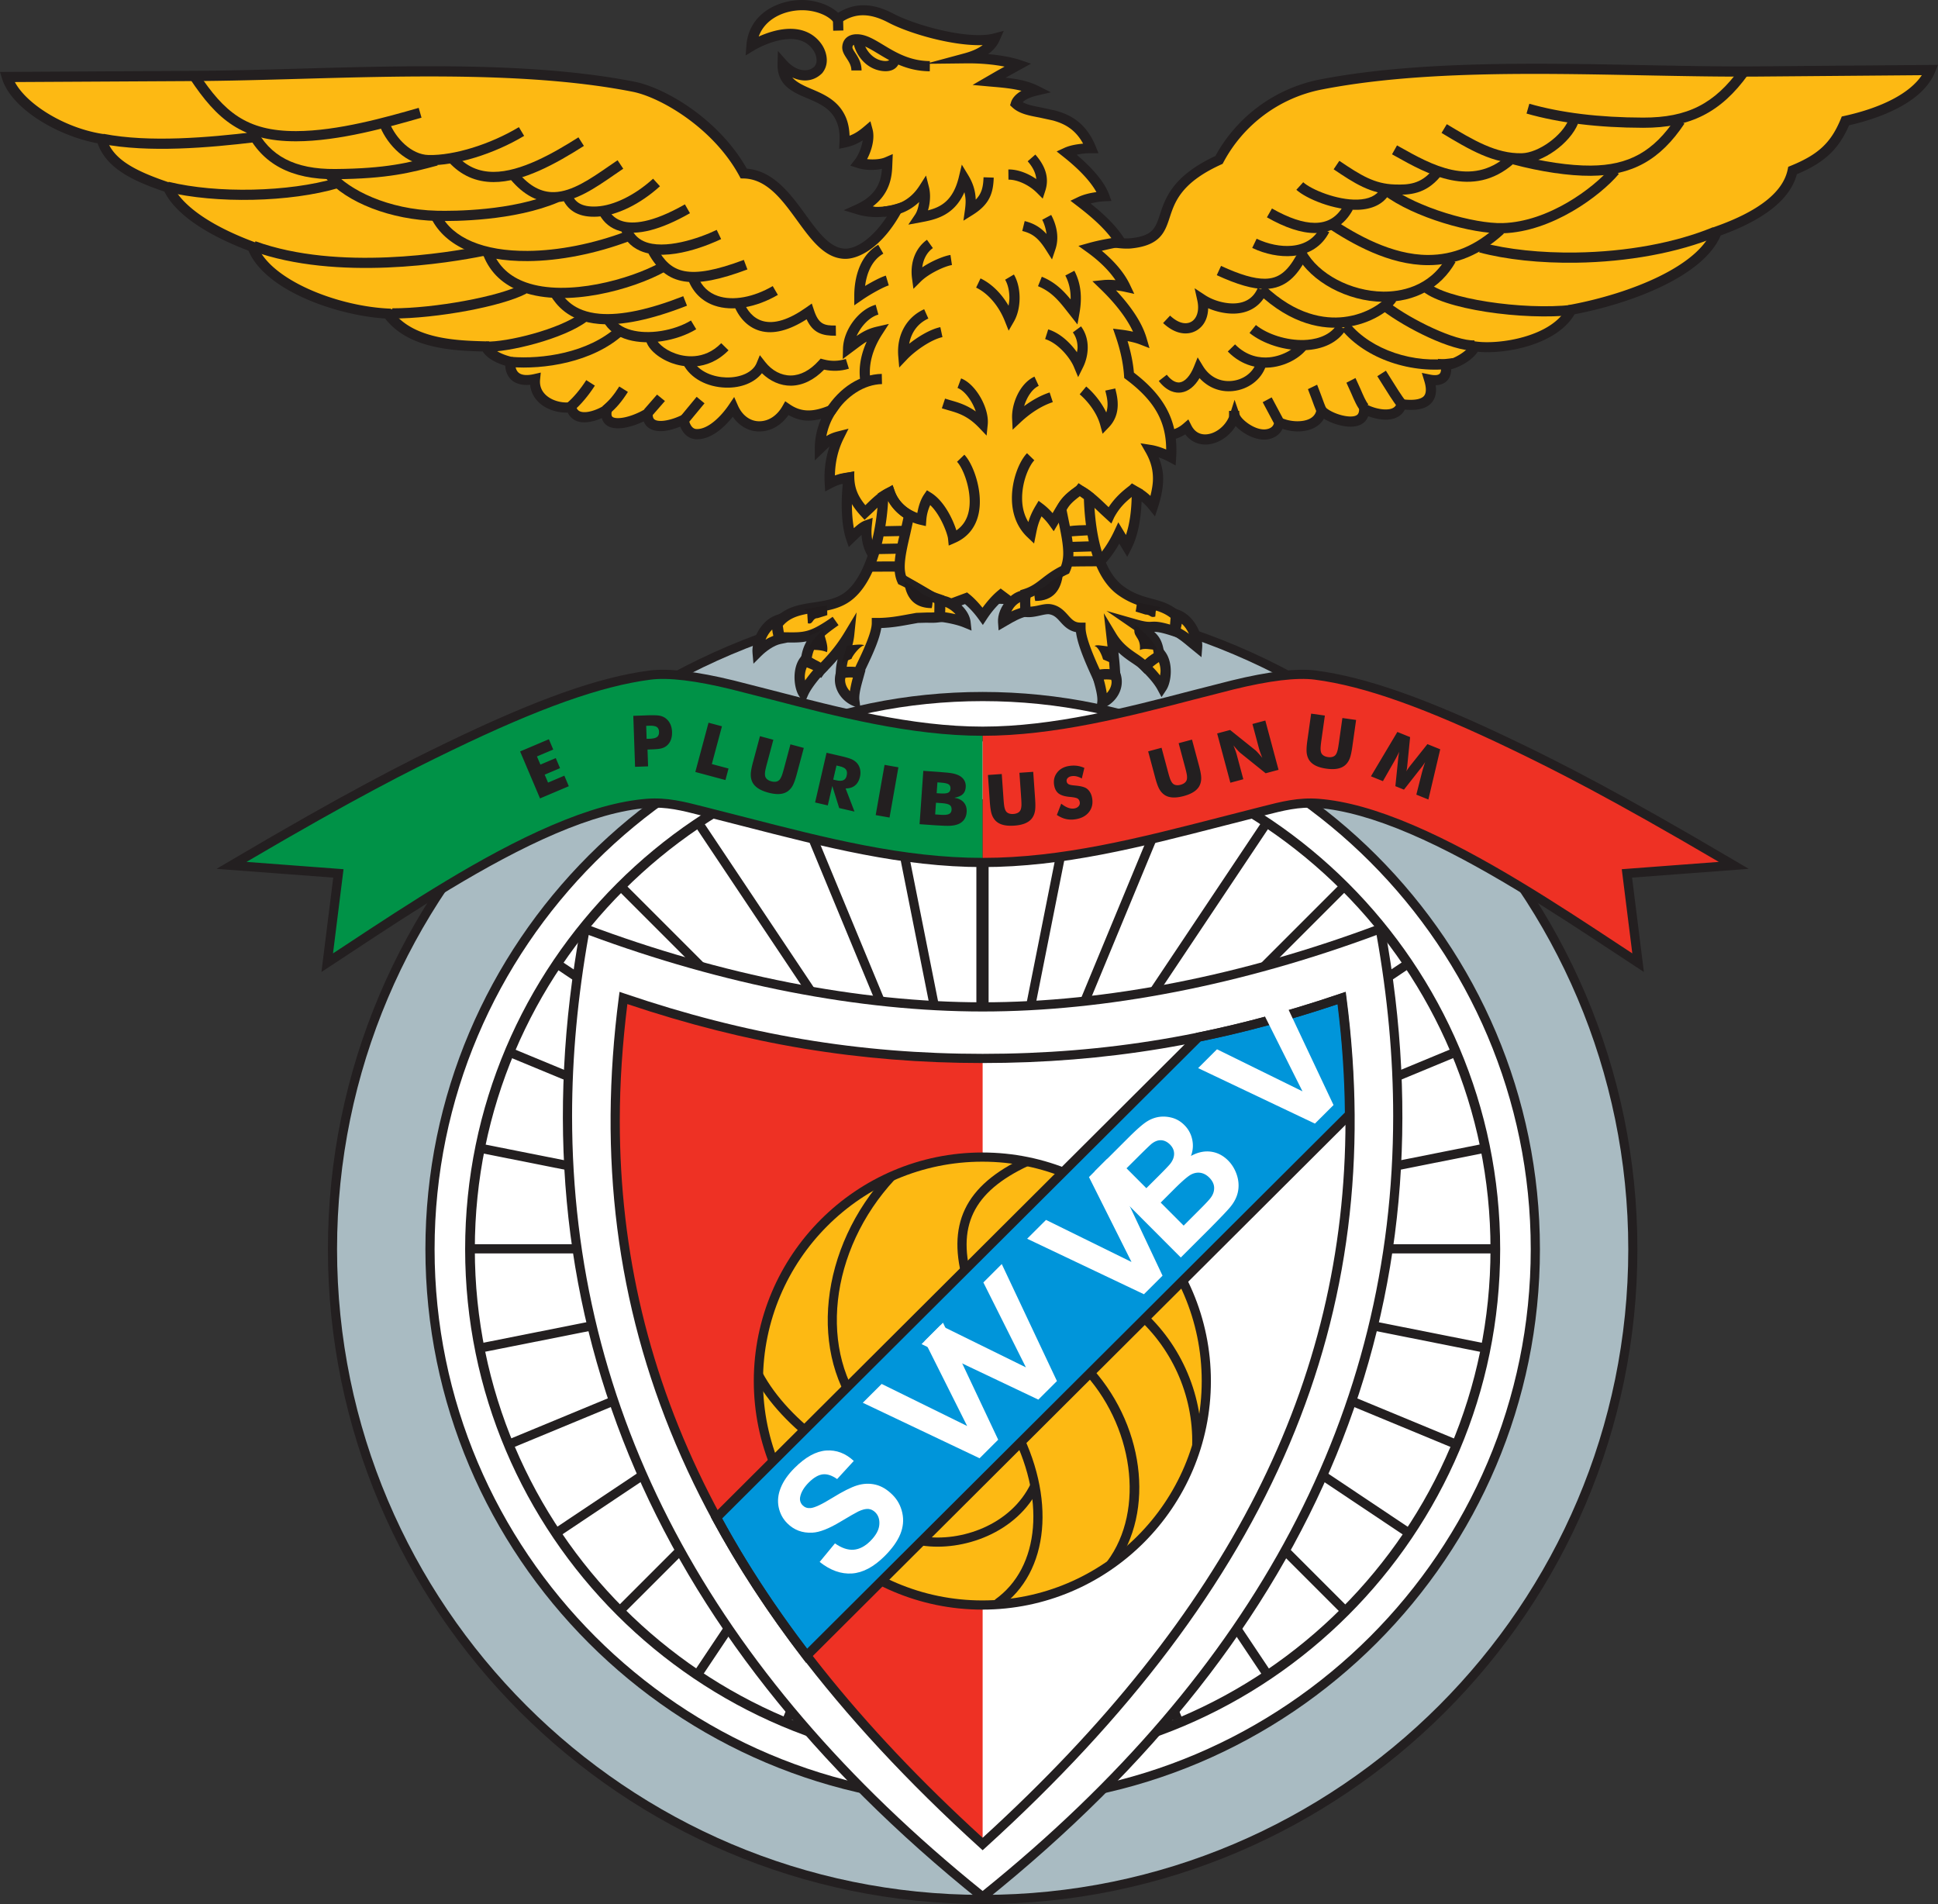 <svg xmlns="http://www.w3.org/2000/svg" xmlns:xlink="http://www.w3.org/1999/xlink" width="759.52" height="746.16" viewBox="0 0 569.64 559.62"><rect x="0" y="0" width="569.64" height="559.62" fill="#333333" stroke="none"/><defs><clipPath id="a"><path d="M96 174h386v385.621H96zm0 0"/></clipPath><clipPath id="b"><path d="M165 271h248v288.621H165zm0 0"/></clipPath><clipPath id="c"><path d="M313 18h256.64v113H313zm0 0"/></clipPath><symbol overflow="visible" id="d"><path style="stroke:none" d="m-6.938-9.516 4.5-5.453c1.95 1.367 3.77 1.985 5.47 1.86 1.706-.133 3.343-.977 4.905-2.532 1.633-1.632 2.52-3.218 2.657-4.75.144-1.539-.246-2.773-1.172-3.703-.606-.601-1.293-.937-2.063-1-.773-.058-1.746.184-2.921.735-.813.398-2.551 1.394-5.204 2.984-3.414 2.063-6.175 3.148-8.28 3.25-2.946.168-5.423-.754-7.423-2.766-1.289-1.289-2.129-2.859-2.515-4.703-.383-1.851-.18-3.758.609-5.718.781-1.965 2.148-3.922 4.094-5.86 3.187-3.183 6.285-4.883 9.281-5.094 2.992-.207 5.688.817 8.094 3.063l-4.89 5.328c-1.52-1.07-2.923-1.535-4.204-1.39-1.29.148-2.656.933-4.094 2.359-1.488 1.492-2.351 2.965-2.594 4.422-.132.918.13 1.707.782 2.359.594.594 1.355.855 2.281.781 1.188-.09 3.32-1.086 6.39-2.984 3.075-1.902 5.516-3.133 7.329-3.688 1.82-.558 3.613-.632 5.375-.218 1.77.418 3.453 1.43 5.047 3.03 1.445 1.45 2.394 3.212 2.843 5.282.457 2.074.258 4.16-.593 6.25-.856 2.086-2.383 4.227-4.578 6.422-3.2 3.188-6.399 4.898-9.594 5.125-3.196.23-6.375-.898-9.531-3.39zm0 0"/></symbol><symbol overflow="visible" id="e"><path style="stroke:none" d="m9.031-9.016-34.328-16.312 5.547-5.531L5.375-18.5l-12.5-24.953 5.406-5.406L14.5-14.47zm0 0"/></symbol><symbol overflow="visible" id="f"><path style="stroke:none" d="m-22.688-27.922 10.125-10.11c2.012-1.995 3.598-3.406 4.75-4.218 1.149-.809 2.372-1.344 3.672-1.594 1.305-.246 2.66-.191 4.063.172 1.394.356 2.64 1.086 3.734 2.188a8.316 8.316 0 0 1 2.297 4.234c.352 1.625.227 3.238-.375 4.828 1.988-1.09 3.938-1.512 5.844-1.266 1.902.25 3.594 1.114 5.062 2.579 1.145 1.148 1.993 2.535 2.547 4.156.551 1.625.684 3.23.407 4.812-.274 1.586-1.012 3.13-2.22 4.625-.761.95-2.761 3.059-6 6.328l-8.624 8.61zm9.329-.875 5.828 5.844 3.36-3.344c1.991-1.988 3.206-3.254 3.64-3.797.77-.976 1.156-1.968 1.156-2.968 0-1.008-.41-1.922-1.219-2.735-.789-.777-1.644-1.195-2.562-1.25-.926-.05-1.864.293-2.813 1.031-.558.461-2.039 1.887-4.437 4.282zm10.046 10.078 6.75 6.766 4.735-4.735c1.84-1.832 2.96-3.05 3.36-3.656.62-.894.91-1.847.859-2.86-.055-1.007-.536-1.968-1.438-2.874-.75-.746-1.582-1.207-2.484-1.375-.899-.164-1.817-.02-2.75.437-.938.461-2.574 1.852-4.907 4.172zm0 0"/></symbol></defs><g clip-path="url(#a)"><path style="stroke:none;fill-rule:nonzero;fill:#231f20;fill-opacity:1" d="M288.836 174.719c106 0 192.45 86.453 192.45 192.449 0 106-86.45 192.453-192.45 192.453-106 0-192.453-86.453-192.453-192.453 0-105.996 86.453-192.45 192.453-192.45"/></g><path style="stroke:none;fill-rule:nonzero;fill:#a9bbc2;fill-opacity:1" d="M99.07 367.168c0-104.637 85.13-189.766 189.766-189.766 104.637 0 189.766 85.13 189.766 189.766 0 104.637-85.13 189.766-189.766 189.766-104.637 0-189.766-85.13-189.766-189.766"/><path style="stroke:none;fill-rule:nonzero;fill:#231f20;fill-opacity:1" d="M125.04 367.168c0 90.316 73.48 163.797 163.796 163.797 90.316 0 163.797-73.48 163.797-163.797 0-90.316-73.48-163.793-163.797-163.793-90.316 0-163.797 73.477-163.797 163.793"/><path style="stroke:none;fill-rule:nonzero;fill:#fff;fill-opacity:1" d="M127.738 367.168c0-88.828 72.27-161.098 161.098-161.098 88.828 0 161.098 72.27 161.098 161.098 0 88.828-72.27 161.098-161.098 161.098-88.828 0-161.098-72.27-161.098-161.098"/><path style="stroke:none;fill-rule:nonzero;fill:#231f20;fill-opacity:1" d="M136.719 367.168c0 83.879 68.242 152.117 152.117 152.117 83.879 0 152.113-68.238 152.113-152.117 0-83.875-68.234-152.113-152.113-152.113-83.875 0-152.117 68.238-152.117 152.113"/><path style="stroke:none;fill-rule:nonzero;fill:#fff;fill-opacity:1" d="M139.566 367.168c0-82.309 66.961-149.27 149.27-149.27 82.309 0 149.27 66.961 149.27 149.27 0 82.309-66.961 149.27-149.27 149.27-82.309 0-149.27-66.961-149.27-149.27"/><path style="stroke:none;fill-rule:nonzero;fill:#231f20;fill-opacity:1" d="M438.238 368.402c.004-.414.016-.824.016-1.234 0-.488-.016-.977-.02-1.469H301.438l134.144-26.68c-.168-.886-.344-1.769-.527-2.652l-133.086 26.477 125.293-51.903a175.19 175.19 0 0 0-1.035-2.488l-125.309 51.902 112.687-75.296a152.81 152.81 0 0 0-1.503-2.235l-112.684 75.293 95.777-95.781c-.632-.64-1.27-1.274-1.91-1.902l-95.77 95.77 75.239-112.599a124.498 124.498 0 0 0-2.246-1.496L295.27 354.711l48.964-118.215-2.488-1.031-48.965 118.21 22.34-112.327-2.644-.528-21.895 110.078V234.891h-3.594v116.007l-22.629-113.75-2.64.528 23.074 116.004-50.184-121.157-2.492 1.036 50.188 121.156-75.211-112.559c-.75.492-1.5.989-2.242 1.496l75.207 112.555-95.723-95.723a109.86 109.86 0 0 0-1.91 1.907l95.726 95.726-112.617-75.25c-.508.742-1.008 1.488-1.504 2.238l112.63 75.254-125.231-51.87a152.01 152.01 0 0 0-1.035 2.488l125.222 51.87-133.008-26.456a144.23 144.23 0 0 0-.523 2.648l134.043 26.66H139.437c-.007.492-.023.98-.023 1.469 0 .41.016.82.02 1.234H274.02l-132.055 26.27c.164.887.328 1.77.512 2.648l133.132-26.48-125.445 51.96c.336.837.676 1.669 1.024 2.497l125.46-51.969-112.914 75.45c.493.75.989 1.5 1.493 2.245l112.925-75.457-96.05 96.051c.628.645 1.261 1.281 1.902 1.914l96.059-96.054L204.55 490.48c.742.508 1.488 1.008 2.242 1.5L282.3 378.973l-52.043 125.644c.824.356 1.656.695 2.488 1.035l56.04-135.289 56.054 135.325c.832-.34 1.664-.68 2.488-1.032l-52.058-125.68 75.543 113.051c.75-.492 1.496-.992 2.238-1.5l-75.54-113.05 96.102 96.105c.64-.633 1.278-1.27 1.907-1.91l-96.102-96.106 112.992 75.5c.508-.742 1-1.492 1.492-2.242l-112.992-75.5 125.559 52.004c.347-.824.683-1.656 1.02-2.492L301.952 370.84l133.238 26.5c.18-.88.344-1.766.512-2.649L303.55 368.402h134.687"/><path style="stroke:none;fill-rule:nonzero;fill:#009247;fill-opacity:1" d="M215.379 201.316c-10.094-2.476-18.645-3.636-24.356-2.894-17.09 2.226-37.593 10.664-58.789 20.89-13.59 6.555-30.457 15.13-64.183 35.032l31.414 2.367-3.285 26.238c18.61-12.187 43.507-29.281 66.507-39.133 9.715-4.16 19.09-7.03 27.508-7.695 6.356-.5 11.746 1.125 18.02 2.703 27.367 6.89 53.719 14.676 80.62 14.676v-38.59c-25.522 0-52.67-8.496-73.456-13.594"/><g clip-path="url(#b)"><path style="stroke:none;fill-rule:nonzero;fill:#231f20;fill-opacity:1" d="M405.219 271.73c-39.828 14.957-80.078 22.864-116.39 22.864-36.317 0-76.563-7.906-116.395-22.864l-1.508-.566-.293 1.586c-20.324 110.871 19.156 207.043 117.351 285.844l.844.676.844-.676C387.863 479.793 427.344 383.62 407.02 272.75l-.29-1.586-1.511.566"/></g><path style="stroke:none;fill-rule:nonzero;fill:#fff;fill-opacity:1" d="M288.828 297.293c36.164 0 76.164-7.797 115.79-22.488 3.237 18.125 4.882 35.863 4.882 53.183 0 86.672-40.445 163.098-120.672 227.797-80.226-64.7-120.676-141.125-120.676-227.797 0-17.32 1.649-35.058 4.883-53.183 39.621 14.691 79.625 22.488 115.793 22.488"/><path style="stroke:none;fill-rule:nonzero;fill:#ee3124;fill-opacity:1" d="M288.828 541.996V311.09c-37.672 0-71.433-6.133-105.601-17.77-12.786 98.336 26.718 177.082 105.601 248.676"/><path style="stroke:none;fill-rule:nonzero;fill:#fdb913;fill-opacity:1" d="M288.746 340.086c36.258 0 65.824 29.566 65.824 65.824 0 36.258-29.566 65.832-65.824 65.832-36.258 0-65.828-29.574-65.828-65.832 0-36.258 29.57-65.824 65.828-65.824"/><path style="stroke:none;fill-rule:nonzero;fill:#231f20;fill-opacity:1" d="M221.566 405.91c0 37.043 30.137 67.18 67.18 67.18 37.04 0 67.176-30.137 67.176-67.18 0-37.043-30.137-67.176-67.176-67.176-37.043 0-67.18 30.133-67.18 67.176m2.704 0c0-35.555 28.921-64.476 64.476-64.476s64.477 28.921 64.477 64.476-28.922 64.48-64.477 64.48c-35.555 0-64.476-28.925-64.476-64.48"/><path style="stroke:none;fill-rule:nonzero;fill:#231f20;fill-opacity:1" d="M221.695 404.648c4.004 7.489 10.868 14.868 19.836 21.332l1.578-2.187c-8.64-6.227-15.222-13.29-19.039-20.418l-2.375 1.273m31.692 12.571 2.054-1.746c-15.12-17.801-11.793-48.024 7.575-68.809l-1.973-1.84c-20.285 21.774-23.648 53.57-7.656 72.395m29.992-39.606 2.582-.785c-4.965-16.293-.066-26.52 16.383-34.203l-1.145-2.445c-17.691 8.27-23.187 19.812-17.82 37.433m34.394 24.992c15.457 16.02 18.899 41.274 7.672 56.293l2.164 1.618c12.188-16.305 8.72-42.567-7.89-59.786l-1.946 1.875m15.017-16.57c11.444 9.457 18.034 23.953 17.628 38.777l2.7.07c.429-15.648-6.528-30.945-18.606-40.929l-1.723 2.082M296.59 419.77c10.91 20.253 9.195 40.98-4.176 50.402l1.559 2.207c14.52-10.234 16.574-32.395 4.992-53.89l-2.375 1.28"/><path style="stroke:none;fill-rule:nonzero;fill:#231f20;fill-opacity:1" d="m271.414 451.598-.402 2.664c11.894 1.793 28.02-3.617 34.468-17.176l-2.437-1.156c-5.89 12.386-20.691 17.312-31.629 15.668"/><path style="stroke:none;fill-rule:nonzero;fill:#231f20;fill-opacity:1" d="M393.883 292.078c-14.309 4.871-28.016 8.613-41.895 11.438l-.394.078L208.902 445.84l.48.887c7.4 13.707 16.348 27.421 26.595 40.765l.933 1.219 161.113-160.617-.003-.57c-.067-11.239-.864-22.794-2.364-34.344l-.215-1.633-1.558.531"/><path style="stroke:none;fill-rule:nonzero;fill:#0095da;fill-opacity:1" d="M393.14 295.152c1.333 10.711 2.079 21.414 2.165 31.844-.825.82-155.926 155.445-158.106 157.613-9.55-12.554-17.937-25.425-24.953-38.296 1.441-1.434 140.133-139.696 140.684-140.247 13.332-2.726 26.515-6.316 40.21-10.914"/><path style="stroke:none;fill-rule:nonzero;fill:#231f20;fill-opacity:1" d="M393.992 292.047c-35.453 12.07-68.87 17.695-105.164 17.695-36.297 0-69.715-5.625-105.168-17.695l-1.558-.531-.215 1.632c-12.188 93.739 21.508 173.125 106.035 249.848l.906.82.906-.82c84.528-76.723 118.22-156.11 106.032-249.848l-.211-1.632-1.563.53m-211.816 37.395c0-11.23.777-22.675 2.226-34.328 35.145 11.793 68.38 17.328 104.426 17.328 36.043 0 69.281-5.535 104.422-17.328 1.45 11.653 2.23 23.098 2.23 34.328 0 77.172-34.511 144.914-106.652 210.707-72.14-65.793-106.652-133.535-106.652-210.707"/><path style="stroke:none;fill-rule:nonzero;fill:#ee3124;fill-opacity:1" d="M509.621 254.344c-33.726-19.903-50.598-28.477-64.183-35.031-21.2-10.227-41.7-18.665-58.793-20.891-5.707-.742-14.258.418-24.356 2.894-20.785 5.098-47.93 13.594-73.453 13.594v38.59c26.902 0 53.254-7.785 80.621-14.676 6.273-1.578 11.664-3.203 18.02-2.703 8.418.664 17.793 3.535 27.503 7.695 23 9.852 47.899 26.946 66.508 39.133l-3.281-26.238 31.414-2.367"/><path style="stroke:none;fill-rule:nonzero;fill:#231f20;fill-opacity:1" d="m361.969 200.008-11.649 2.972c-19.058 4.961-40.668 10.583-61.484 10.583-20.82 0-42.426-5.622-61.488-10.583l-11.645-2.972c-10.887-2.668-19.242-3.653-24.851-2.922-14.836 1.934-33.094 8.414-59.204 21.012-12.812 6.183-29.41 14.504-64.285 35.086l-3.699 2.183s31.707 2.387 34.285 2.578c-.312 2.52-3.469 27.739-3.469 27.739l8.938-5.883c17.598-11.606 39.496-26.047 59.805-34.746 10.351-4.434 19.464-6.989 27.078-7.59 5.472-.43 10.191.777 15.66 2.18l12.328 3.144c24.117 6.2 46.899 12.059 70.547 12.059 23.648 0 46.426-5.86 70.547-12.059l12.328-3.144c5.465-1.403 10.184-2.61 15.656-2.18 7.617.601 16.73 3.156 27.082 7.59 20.309 8.699 42.203 23.14 59.805 34.746l8.937 5.883-3.472-27.739c2.578-.191 34.289-2.578 34.289-2.578l-3.703-2.183c-34.871-20.579-51.47-28.903-64.285-35.086-26.11-12.598-44.368-19.078-59.204-21.012-5.605-.73-13.964.254-24.847 2.922M351 205.594l11.61-2.965c10.558-2.59 18.585-3.555 23.859-2.867 14.535 1.89 32.543 8.297 58.383 20.761 12.293 5.938 28.136 13.883 60.367 32.801-6.406.48-28.528 2.149-28.528 2.149l3.098 24.742-4.055-2.664c-17.683-11.664-39.695-26.18-60.222-34.973-10.774-4.617-19.91-7.168-27.934-7.8-5.918-.465-11.074.855-16.535 2.253l-12.332 3.149c-23.95 6.156-46.57 11.968-69.875 11.968-23.309 0-45.926-5.812-69.875-11.972l-12.332-3.145c-5.461-1.398-10.617-2.719-16.54-2.254-8.019.633-17.155 3.184-27.929 7.801-20.531 8.793-42.543 23.309-60.226 34.973 0 0-2.153 1.414-4.051 2.664l3.094-24.742s-22.122-1.668-28.524-2.149c32.23-18.922 48.07-26.863 60.367-32.8 25.836-12.465 43.844-18.872 58.38-20.762 5.277-.688 13.304.277 23.859 2.867l11.609 2.965c19.219 5 41.004 10.664 62.168 10.664s42.945-5.664 62.164-10.664"/><path style="stroke:none;fill-rule:nonzero;fill:#231f20;fill-opacity:1" d="m419.848 234.988-3.543-1.43 1.61-6.34c.116-.445.257-.94.417-1.48.16-.535.348-1.12.555-1.75-.325.551-.797 1.219-1.41 1.992l-.29.36-4.519 5.75-2.523-1.02.742-7.28c.008-.099.023-.25.05-.454.086-.984.211-1.79.364-2.402-.254.511-.508 1.011-.762 1.507-.262.496-.531.985-.809 1.473l-3.246 5.68-3.52-1.426 7.763-13.035 3.75 1.515-.797 8.02a4.029 4.029 0 0 0-.024.273c-.062.72-.16 1.317-.293 1.797.121-.238.282-.492.473-.765.191-.274.434-.598.723-.973l5.007-6.293 3.762 1.52-3.48 14.761m-34.461-25.242 4.035.566-1.016 7.223c-.148 1.063-.226 1.828-.242 2.3-.008.466.027.868.113 1.196.102.403.332.73.692.985.355.254.812.418 1.367.496.555.078 1.031.043 1.445-.102.406-.144.727-.398.938-.754.176-.293.316-.668.437-1.12.117-.458.25-1.216.403-2.278l.14-1.016.875-6.207 4.028.57-1.106 7.848c-.23 1.629-.492 2.817-.8 3.567-.31.746-.727 1.355-1.274 1.84-.59.53-1.352.882-2.277 1.062-.93.176-2.028.176-3.29-.004-1.27-.18-2.328-.48-3.168-.902-.84-.426-1.472-.98-1.902-1.649-.383-.617-.62-1.32-.71-2.125-.09-.8-.02-2.015.206-3.644l.219-1.543.887-6.309m-23.742 20.309-3.883-14.485 3.808-1.02 7.47 5.985c.144.121.397.38.765.774.363.394.77.867 1.23 1.425a36.15 36.15 0 0 1-.601-1.558c-.16-.453-.29-.867-.387-1.23l-1.914-7.153 3.785-1.016 3.883 14.485-3.79 1.011-7.476-6.011c-.152-.121-.41-.38-.773-.774a35.54 35.54 0 0 1-1.219-1.406c.242.586.441 1.11.605 1.566.164.457.29.868.387 1.235l1.918 7.148-3.808 1.024m-24.165-9.215 3.938-1.059 1.887 7.047c.277 1.035.504 1.77.675 2.211.172.434.364.79.575 1.059.246.328.59.539 1.015.636.426.09.914.067 1.453-.078.54-.144.97-.367 1.293-.66.317-.293.508-.648.567-1.059.047-.34.031-.742-.031-1.203-.075-.464-.247-1.218-.524-2.254l-.265-.988-1.622-6.054 3.926-1.055 2.055 7.66c.426 1.586.644 2.785.652 3.594.012.804-.137 1.535-.449 2.191-.336.719-.898 1.344-1.684 1.867-.785.528-1.796.953-3.027 1.282-1.238.332-2.328.468-3.27.406-.937-.063-1.738-.32-2.394-.774-.594-.418-1.086-.972-1.484-1.675-.399-.704-.809-1.848-1.235-3.438l-.402-1.504-1.649-6.152m-25.55 15.37c.718.571 1.398.977 2.039 1.208.64.234 1.25.3 1.828.2.539-.095.957-.317 1.25-.669.297-.347.406-.746.324-1.187-.086-.492-.3-.848-.644-1.059-.348-.21-1.075-.367-2.176-.465-1.516-.133-2.63-.46-3.336-.98-.711-.52-1.16-1.324-1.356-2.414-.246-1.41.02-2.649.813-3.703.785-1.063 1.933-1.72 3.433-1.989.82-.14 1.61-.168 2.38-.078.765.09 1.511.301 2.245.63l-.75 3.116a5.491 5.491 0 0 0-1.566-.636 3.786 3.786 0 0 0-1.476-.043c-.485.082-.856.27-1.118.554-.261.285-.36.61-.297.973.067.371.25.644.555.816.305.176.856.297 1.649.368.05.003.117.011.191.02 1.719.151 2.883.448 3.492.89.414.3.758.687 1.031 1.164.274.472.461 1.023.57 1.64.274 1.567-.015 2.914-.878 4.047-.86 1.137-2.149 1.856-3.86 2.157-1.03.18-2 .167-2.906-.032-.902-.199-1.812-.605-2.722-1.215l1.285-3.312m-21.543-8.43 4.062-.285.512 7.274c.074 1.07.156 1.835.238 2.3.09.457.207.844.363 1.149.18.37.473.644.875.816.403.176.883.242 1.442.203.558-.039 1.023-.175 1.394-.398.372-.23.625-.543.758-.934.114-.324.176-.719.2-1.187.019-.473-.008-1.242-.083-2.313l-.07-1.02-.437-6.253 4.054-.281.555 7.906c.113 1.64.102 2.855-.043 3.652-.144.793-.43 1.48-.86 2.07-.468.637-1.14 1.141-2.011 1.508-.867.367-1.945.59-3.219.68-1.277.09-2.375.016-3.285-.227-.906-.238-1.644-.648-2.203-1.214-.504-.524-.883-1.16-1.137-1.926-.254-.77-.437-1.973-.555-3.613l-.109-1.555-.441-6.352m-131.657 6.887-5.855-13.805 8.453-3.59 1.285 3.028-4.789 2.031 1.02 2.395 4.511-1.915 1.258 2.958-4.515 1.917.988 2.329 4.789-2.032 1.313 3.094-8.458 3.59m31.766-9.426-3.828.137-.523-14.984 4.27-.153c1.667-.054 2.847-.015 3.53.121.68.145 1.262.403 1.746.785.57.434 1.012.993 1.325 1.668.316.676.484 1.434.515 2.274.031.89-.086 1.683-.347 2.37a4.072 4.072 0 0 1-1.211 1.72c-.41.343-.903.593-1.47.757-.57.165-1.483.27-2.745.313l-.696.023-.738.028.172 4.941m-.285-8.234.777-.028c.985-.035 1.66-.195 2.04-.48.378-.281.562-.746.535-1.395-.02-.628-.227-1.07-.618-1.324-.39-.25-1.074-.36-2.043-.324l-.816.027.125 3.524m14.168 9.887 3.879-14.48 3.949 1.054-2.977 11.101 4.907 1.313-.907 3.387-8.851-2.375m18.996-10.52 3.938 1.055-1.887 7.043c-.281 1.039-.453 1.789-.524 2.254-.066.464-.078.863-.03 1.203.05.41.237.761.562 1.058.324.293.754.516 1.296.66.54.145 1.024.168 1.45.079a1.753 1.753 0 0 0 1.02-.637c.21-.27.398-.625.573-1.059.172-.441.399-1.176.676-2.21l.266-.993 1.62-6.055 3.927 1.055-2.051 7.656c-.426 1.59-.832 2.735-1.23 3.442a4.917 4.917 0 0 1-1.485 1.676c-.652.449-1.45.71-2.39.773-.946.063-2.036-.074-3.266-.406-1.238-.328-2.25-.758-3.031-1.281-.786-.524-1.348-1.149-1.692-1.868-.304-.66-.453-1.386-.445-2.195.008-.809.223-2.004.648-3.594l.407-1.504 1.648-6.152m16.207 19.484 3.371-14.609 4.164.96c1.625.38 2.746.716 3.356 1.013.601.297 1.101.68 1.488 1.136.43.52.719 1.125.855 1.805a4.994 4.994 0 0 1-.046 2.145c-.262 1.132-.75 1.988-1.47 2.57-.718.578-1.64.863-2.753.848l2.617 6.808-4.5-1.039-2.027-6.492-1.325 5.719-3.73-.864m5.512-6.84.738.168c.856.2 1.52.196 1.98-.003.465-.204.766-.618.915-1.243.168-.73.101-1.293-.2-1.687-.297-.399-.879-.691-1.75-.895l-.797-.183-.886 3.844m12.3 10.55L260 224.805l4.066.718-2.601 14.766-4.07-.719"/><path style="stroke:none;fill-rule:nonzero;fill:#009247;fill-opacity:1" d="m190.898 213.305-.964.035.132 3.82.926-.031c1.024-.035 1.719-.203 2.125-.508.422-.312.621-.824.598-1.523-.024-.672-.254-1.16-.688-1.442-.422-.27-1.117-.386-2.129-.351m.012.3c.934-.03 1.59.07 1.953.301.352.23.532.621.551 1.203v.106c0 .539-.16.93-.476 1.168-.352.262-1.008.414-1.954.445l-.629.024c-.007-.262-.105-2.961-.113-3.223l.668-.024m54.926 11.535-.922 3.989.883.207c.898.203 1.582.2 2.074-.016.508-.218.844-.672.996-1.343.18-.778.106-1.387-.219-1.817-.32-.426-.921-.734-1.84-.945l-.94-.219-.032.145m.258.214.648.149c.832.191 1.395.476 1.668.84.168.222.254.515.254.875 0 .207-.027.437-.086.691-.133.57-.41.953-.824 1.133-.43.187-1.066.187-1.89 0 0 0-.403-.094-.594-.137.062-.261.761-3.293.824-3.55"/><path style="stroke:none;fill-rule:nonzero;fill:#231f20;fill-opacity:1" d="M257.89 128.457v.164h.16c1.036 0 3.65-1.426 5.958-2.68 1.36-.738 2.64-1.433 3.25-1.636l-.106-.309c-.632.211-1.867.883-3.297 1.66-2.066 1.125-4.57 2.477-5.625 2.598.043-4.41 1.391-7.082 5.31-10.441l-.212-.247c-4.066 3.489-5.437 6.235-5.437 10.891"/><path style="stroke:none;fill-rule:nonzero;fill:#fdb913;fill-opacity:1" d="M356.738 128.719c-2.968 1.054-6.187.367-7.918-3.059-3.168 2.746-7.058 3.137-12.207 1.113l-21.308-28.996 3.242-29.324c5.398 2.762 11.414 3.32 13.898 3.063 16.078-1.672 2.57-13.93 25.84-24.516 8.317-15.344 21.832-20.563 29.574-22.09 38.543-7.605 89.305-3.578 128.887-3.906l50.656-.426c-3.129 7.719-13.972 12.543-24.957 14.961-2.914 7.05-6.633 10.961-15.515 14.574-.567 2.797-2.633 10.969-22.266 17.914-4.176 11.348-24.457 19.57-42.73 22.996-4.59 9.098-20.704 11.965-28.512 10.805-.703 2.516-6.344 5.652-8.55 5.402.382 1.032.78 5.493-4.782 4.34 1.082 3.54.351 5.508-1.27 6.52-1.668 1.043-4.285 1.066-6.84.734-.52 2.13-2.293 2.934-4.347 3.012-2.328.086-5.016-.758-6.64-1.652.042 2.968-1.962 3.894-4.677 3.703-3.062-.223-6.546-1.785-7.878-3.242-.512 3.203-3.422 4.515-6.524 4.652-2.117.094-4.324-.363-5.906-1.145-.219 2.555-2.461 3.524-4.356 3.555-3.617.066-7.976-3.266-8.718-5.434-.989 3.086-3.489 5.489-6.196 6.446"/><g clip-path="url(#c)"><path style="stroke:none;fill-rule:nonzero;fill:#231f20;fill-opacity:1" d="M387.566 23.438a44.864 44.864 0 0 0-30.324 22.41c-12.523 5.836-14.707 12.34-16.27 17.109-1.355 4.113-2.097 6.383-8.683 7.066-2.371.247-8.012-.324-13.059-2.906l-1.937-.988-3.543 32.062 21.91 29.82.402.157c4.938 1.941 8.946 1.664 12.31-.508 2.058 2.711 5.366 3.715 8.87 2.473 2.45-.867 4.574-2.656 5.957-4.906 2.051 2.144 5.453 4.035 8.485 3.98 2.14-.039 4.32-1.074 5.285-3.156 1.574.5 3.308.816 5.011.746 3.395-.152 5.907-1.516 7.149-3.727 1.96 1.207 4.68 2.14 7.082 2.313 2.105.148 3.734-.301 4.84-1.344.5-.469.855-1.05 1.097-1.719 1.664.621 3.676 1.082 5.54 1.016 2.539-.098 4.316-1.156 5.234-2.941 2.91.242 5.148-.067 6.695-1.032 1.238-.773 2.48-2.203 2.48-4.82 0-.402-.05-.852-.113-1.313 1.809-.066 2.891-.777 3.5-1.484.809-.941 1.082-2.16 1.082-3.226v-.004c2.668-.657 6.305-2.778 7.766-5.13 8.203.805 23.254-2.027 28.48-11.011 16.954-3.27 37.899-11.215 42.954-23.168 12.972-4.695 20.48-10.746 22.382-17.996 8.11-3.41 12.266-7.305 15.356-14.383 8.125-1.867 21.473-6.277 25.289-15.683l.844-2.082-52.903.44c-10.53.087-21.714-.132-33.55-.362-31.493-.618-67.188-1.313-95.618 4.297m-54.964 49.57c8.515-.887 9.832-4.883 11.218-9.117 1.493-4.536 3.344-10.184 15.086-15.528l.457-.207.239-.441a41.805 41.805 0 0 1 28.546-21.336c28.114-5.543 62.106-4.883 94.977-4.238 11.86.23 23.063.449 33.637.363l48.12-.402c-3.448 5.207-11.534 9.503-22.76 11.972l-.767.168-.296.727c-2.887 6.992-6.598 10.46-14.696 13.754l-.746.304-.16.79c-1.34 6.62-8.504 12.273-21.297 16.796l-.66.235-.242.664c-3.89 10.566-23.695 18.68-41.602 22.039l-.73.136-.332.66c-4.313 8.551-19.836 11.055-26.95 9.997l-1.308-.196-.36 1.278c-.472 1.699-5.324 4.5-6.937 4.312l-2.426-.273.852 2.289c.105.293.238 1.46-.254 2.035-.57.66-2.008.48-2.816.313l-2.477-.512.738 2.418c1.13 3.71-.191 4.539-.629 4.808-.773.485-2.414.965-5.855.524l-1.328-.176-.32 1.305c-.118.484-.434 1.773-2.95 1.867-2.058.078-4.476-.707-5.855-1.469l-2.262-1.25.035 2.586c.012.774-.156 1.332-.5 1.656-.453.426-1.363.618-2.566.532-2.75-.2-5.832-1.614-6.883-2.758l-2.098-2.293-.488 3.066c-.445 2.778-3.39 3.317-5.105 3.39-1.797.083-3.782-.3-5.18-.987l-1.973-.973-.183 2.187c-.172 1.98-2.254 2.172-2.891 2.184-3.074.059-6.766-2.93-7.273-4.418l-1.47-4.289-1.378 4.316c-.793 2.485-2.86 4.637-5.266 5.489-1.25.445-4.347 1.105-6.078-2.32l-.863-1.72-1.457 1.262c-2.692 2.332-5.895 2.614-10.309.97-.547-.75-20.011-27.235-20.672-28.138l2.954-26.742c5.097 2.125 10.289 2.653 12.789 2.39"/></g><path style="stroke:none;fill-rule:nonzero;fill:#fdb913;fill-opacity:1" d="M244.457 120.496c-2.82 1.18-5.094 1.707-7.25 1.625-2.156-.078-4.066-.77-5.906-2.027-2.074 3.656-5.215 5.242-8.184 5.222-3.36-.02-6.156-2.23-7.597-5.53-1.98 2.94-6.239 7.87-10.696 7.816-1.746-.024-3.219-1.145-3.93-4.18-1.707.84-4 1.613-6.003 1.766-2.586.199-4.707-.63-4.524-3.665-2.37 1.47-6.023 2.856-8.707 2.868-2.363.011-3.972-1.047-3.262-4.063-.562.61-4.343 2.582-7.261 2.274-1.532-.165-2.82-.954-3.285-2.895-2.516.324-5.313-.281-7.407-1.695-2.093-1.418-3.484-3.653-3.195-6.586-7.352 1.668-7.54-4.04-7.156-5.07-2.399-.54-6.305-2.012-7.352-4.528-9.422-.246-21.66-.777-28.207-8.933 0 0 .235-.68-.152-.7-14.906-.64-36.067-8.332-40.242-19.68-17.66-6.617-23.204-13.8-24.754-17.417-9.617-3.25-17.54-6.82-19.621-14.282C18.199 38.984 4.57 30.937 2.023 22.633l55.348-.309c39.586-.222 90.344-4.433 128.887 3.172 7.742 1.527 24.043 10.117 32.36 25.461 14.327.328 18.683 23.414 29.777 23.621 4 .074 10.265-3.742 15.355-13.164-2.156.637-4.254.918-6.242.898a18.632 18.632 0 0 1-5.281-.796c8.964-4.051 8.421-11.008 8.585-13.91-2.078.925-5.648 1.195-8.382.304 1.68-2.18 3.39-6.562 2.578-9.586-2.446 2.082-4.278 3.016-6.762 3.535.149-2.593-.129-4.804-1.062-6.918-4.106-9.265-17.407-6.195-17.137-16.14 1.633 1.84 3.957 3.344 6.59 3.347 1.379 0 2.75-.488 3.968-1.707.641-.796.907-1.746.915-2.714.007-1.418-.547-2.88-1.333-3.973-2.136-2.973-5.207-3.871-8.296-3.777-4.703.14-9.453 2.59-11.008 3.53.61-8.19 8.07-11.984 14.847-12.003 3.95-.012 8.325 1.45 10.415 4.035 4.59-3.258 9.484-3.484 15.718-.21 6.969 3.66 22.867 8.003 30.551 5.98-1.707 3.875-6.34 5.218-8.547 5.816 5.711-.066 11.285.586 15.488 1.922-3.19 1.504-5.89 3.348-8.648 4.851 4.938.442 9.738.68 13.813 2.715-3.332.782-5.383 2.121-5.915 3.871 2.45 2.274 6.836 2.258 11.235 3.47 4.125 1.136 8.262 3.358 10.805 9.57-2.489 0-5.055.331-7.215 1.328 5.695 4.507 9.695 8.91 11.14 12.812-2.597.117-4.925.606-7.07 1.633 4.895 3.738 9.223 7.594 11.79 11.797a59.81 59.81 0 0 0-8.9 1.785c4.84 3.48 8.47 7.43 10.344 11.379-1.937-.426-4.343-.653-6.28-.45 5.273 5.094 9.608 10.766 11.132 16.016-1.906-.742-4.02-1.176-6.238-1.445 1.363 3.976 2.277 7.957 2.547 11.937 8.328 6.239 13.03 13.063 12.316 24.07-2.047-1.105-4.09-1.816-6.133-2.136 3.02 5.285 2.824 10.371.844 16.441-1.516-1.875-3.102-3.207-4.774-3.988.008 6.5-.902 11.867-2.925 15.867l-2.344-3.87c-2.871 6.183-8.828 13.741-14.266 11.991-4.758 4.762-8.847 6.094-16.351 9.504-1.082-1.191-2.657-2.215-4.09-3.32-2.074 1.777-3.684 3.68-5.336 6.18-1.445-2-3.04-3.782-4.852-5.23l-5.964 2.214c-12.825-8.773-24.594-11.098-23.258-23.633-1.535.547-2.903 2.024-4.621 3.668-1.438-4.168-1.54-11.418-.743-17.722-2.363.34-3.406.625-5.496 1.699-.14-2.38-.261-7.817 2.715-13.797-3.199.809-3.953 2.035-5.625 3.562 0-4.136 1.29-8.175 3.465-11.32"/><path style="stroke:none;fill-rule:nonzero;fill:#231f20;fill-opacity:1" d="M235.727.004c-7.391.02-15.657 4.223-16.34 13.394l-.219 2.899 2.488-1.504c1.946-1.176 6.301-3.195 10.281-3.316 3.137-.098 5.434.933 7.032 3.152.664.922 1.054 2.078 1.05 3.09-.003.703-.203 1.304-.582 1.785a3.918 3.918 0 0 1-2.8 1.144c-2.567-.003-4.528-1.78-5.469-2.843l-2.52-2.836-.101 3.793c-.172 6.351 4.527 8.343 8.676 10.097 3.402 1.446 6.922 2.934 8.586 6.692.793 1.785 1.082 3.707.937 6.226l-.105 1.953 1.914-.402c1.86-.39 3.418-1.047 5.023-2.082-.305 2.047-1.238 4.324-2.34 5.75l-1.3 1.684 2.027.66c2.168.703 4.918.773 7.258.293-.207 3.183-1.16 7.601-7.618 10.515l-3.628 1.641 3.808 1.16c1.824.555 3.742.848 5.707.864a21.91 21.91 0 0 0 3.223-.223c-4.297 6.601-9.117 9.547-12.293 9.488-4.453-.082-7.969-4.922-11.688-10.043-4.394-6.05-9.382-12.816-17.226-13.469-8.336-14.746-24.184-23.808-32.957-25.543-29.36-5.793-66.235-4.753-98.77-3.84-10.71.301-20.832.587-30.422.641L0 21.144l.594 1.926c2.75 8.992 16.547 16.946 28.086 19.043 2.699 7.672 11.074 11.278 19.648 14.203 1.926 3.934 7.656 10.86 24.707 17.364C78.04 85.488 98.973 92.69 113.2 93.617c.074.098.168.215.168.215 6.942 8.652 19.688 9.234 28.512 9.473 1.535 2.336 4.668 3.597 6.633 4.18.047 1.19.41 2.628 1.422 3.78.945 1.083 2.77 2.114 5.886 1.84.266 2.465 1.528 4.622 3.785 6.149 2.043 1.379 4.684 2.094 7.258 2.016.778 1.605 2.176 2.617 4.114 2.82 1.96.21 4.199-.438 5.933-1.207.14.52.344.996.668 1.402.856 1.074 2.23 1.613 4.09 1.606 2.371-.008 5.242-.942 7.535-2.036.215.56.531 1.055.953 1.47 1.082 1.066 2.711 1.523 4.848 1.359 1.496-.114 3.246-.63 4.945-1.293 1.278 3.14 3.52 3.695 4.856 3.71 4.504.055 8.43-3.917 10.582-6.62 1.879 2.699 4.61 4.32 7.722 4.335 3.426.02 6.48-1.77 8.653-4.82 1.718.938 3.484 1.555 5.386 1.625 1.336.05 2.711-.129 4.196-.5-1.184 2.707-1.852 5.68-1.852 8.695v3.508l3.356-3.203c.332-.324.636-.61.953-.875a28.524 28.524 0 0 0-1.453 9c0 .625.02 1.258.058 1.895l.137 2.297 2.047-1.055c1.273-.656 2.11-.969 3.133-1.203-.18 1.898-.317 3.93-.317 6.047 0 3.75.356 7.55 1.317 10.34l.765 2.222 2.375-2.293c.489-.473.934-.883 1.375-1.277.453 8.215 6.871 11.965 14.86 16.523 2.918 1.668 5.937 3.39 9.074 5.535l.64.442s4.563-1.696 5.829-2.168a25.54 25.54 0 0 1 3.98 4.383l1.27 1.757 1.195-1.812c1.375-2.078 2.71-3.61 4.219-5.027.02.011.117.085.117.085 1.043.77 2.027 1.497 2.726 2.266l.73.809 4.196-1.875c5.38-2.383 9.024-4.059 13.016-7.867 5.125.87 10.441-4.32 13.898-10.497.457.762 2.352 3.887 2.352 3.887l1.223-2.414c1.8-3.562 2.753-8.164 2.988-13.851a15.373 15.373 0 0 1 2.203 2.238l1.734 2.152.86-2.629c1.023-3.136 1.543-5.918 1.543-8.496 0-2.195-.52-4.226-1.27-6.222a19.6 19.6 0 0 1 2.875 1.265l2.059 1.113.152-2.336c.05-.777.074-1.539.074-2.289 0-9.14-3.851-16.046-12.492-22.671-.25-2.961-.906-6.043-1.86-9.266 1.337.262 2.575.562 3.61.969l2.832 1.101-.848-2.918c-1.492-5.148-5.328-10.144-8.988-14.054.8.082 1.606.203 2.38.37l2.983.65-1.308-2.759c-1.613-3.394-4.473-6.765-8.242-9.902 1.875-.422 3.757-.902 5.62-1.129l2.313-.281-1.215-1.989c-2.46-4.039-6.378-7.597-10-10.496a18.553 18.553 0 0 1 4.075-.656l2.05-.094-.71-1.925c-1.305-3.512-4.57-7.442-9.508-11.66a18.912 18.912 0 0 1 4.172-.458h2.238l-.848-2.07c-2.945-7.187-7.855-9.36-11.8-10.445l-4.223-.922c-2.149-.402-4.035-.781-5.414-1.543.78-.809 2.257-1.5 4.261-1.969l4.043-.945-3.714-1.856c-2.977-1.492-6.208-2.07-9.606-2.433 1.367-.758 7.477-4.125 7.477-4.125l-3.247-1.098c-2.66-.844-5.89-1.406-9.378-1.719 1.355-.964 2.59-2.253 3.355-3.988l1.254-2.844-3.008.79c-7.086 1.867-22.523-2.204-29.473-5.852-6.156-3.234-11.332-3.23-16.21-.25-2.739-2.543-7.118-3.762-10.625-3.75m.007 3c3.782-.012 7.578 1.418 9.243 3.476l.882 1.098 1.153-.816c4.222-2.996 8.59-3.028 14.152-.106 6.238 3.282 19.086 6.934 27.691 6.598-1.585 1.191-3.574 1.934-5.378 2.422l-11.45 3.086 11.86-.137c4.125-.05 8.031.297 11.39.957L293 20.84l-7.125 4.125 4.7.43 1.355.117c2.925.25 5.726.523 8.304 1.18-1.847 1.074-2.75 2.32-3.062 3.359l-.274.894.688.64c1.992 1.849 4.848 2.384 7.871 2.95l3.98.863c3.09.852 6.493 2.364 8.922 6.82-2.09.192-4.007.555-5.558 1.27l-2.215 1.024 1.914 1.515c4.797 3.793 8.063 7.344 9.773 10.434-1.968.273-3.804.71-5.421 1.484l-2.207 1.059 1.945 1.488c4.75 3.625 7.914 6.633 10.082 9.504-2.23.367-4.469.82-6.688 1.442l-3.004.84 2.532 1.82c3.62 2.597 6.453 5.41 8.37 8.242-1.277-.106-2.527-.133-3.585-.024l-3.2.336 2.313 2.239c4.602 4.437 7.828 8.726 9.625 12.605a34.287 34.287 0 0 0-3.508-.605l-2.37-.29.773 2.262c1.414 4.14 2.218 7.918 2.465 11.551l.046.688.551.414c8.242 6.171 11.77 12.261 11.785 20.601-1.488-.617-2.98-1.113-4.464-1.347l-3.083-.485 1.547 2.711c1.414 2.477 2.114 4.93 2.114 7.684 0 1.55-.305 3.261-.746 5.07-1.086-1.004-2.196-1.86-3.36-2.402l-2.14-1.004.003 2.437c0 4.977-.578 9.133-1.691 12.453-.36-.586-2.254-3.718-2.254-3.718l-1.187 2.55c-2.977 6.414-8.348 12.516-12.446 11.2l-.87-.282-.65.649c-3.835 3.836-7.167 5.312-12.687 7.762 0 0-1.379.613-2.312 1.03a30.615 30.615 0 0 0-2.348-1.902l-2.074-1.554-.934.765c-1.632 1.399-3.03 3.024-4.41 4.887-1.238-1.516-2.504-2.879-3.863-3.969l-.664-.53-6.063 2.253c-3.007-2.012-5.976-3.734-8.61-5.238-7.972-4.551-13.429-7.668-13.429-14.875 0-.54.031-1.106.094-1.696l.254-2.375-2.246.801c-1.188.426-2.223 1.278-3.278 2.246-.37-1.996-.578-4.437-.578-7.11 0-2.429.16-5.026.485-7.589l.25-1.95-1.95.278c-1.562.223-2.632.457-3.78.88.07-3.849.894-7.49 2.55-10.825l1.457-2.926-3.164.805c-1.492.375-2.531.851-3.36 1.383.485-2.47 1.41-4.825 2.801-6.836l2.914-4.211-4.726 1.976c-2.672 1.117-4.711 1.582-6.613 1.512-1.828-.07-3.453-.633-5.118-1.77l-1.347-.921-.805 1.421c-1.617 2.848-4.121 4.477-6.871 4.461-2.64-.011-4.973-1.746-6.234-4.632l-1.094-2.5-1.524 2.265c-2.238 3.324-6.046 7.196-9.43 7.153-.491-.008-1.784-.024-2.488-3.024l-.433-1.836-1.692.832c-1.78.88-3.87 1.496-5.457 1.617-1.195.094-2.085-.086-2.511-.504-.309-.3-.442-.832-.395-1.574l.176-2.89-2.465 1.527c-2.105 1.305-5.504 2.633-7.922 2.64-.855.005-1.484-.167-1.73-.472-.238-.3-.262-.918-.07-1.746l1.085-4.61-3.613 3.215c-.473.422-3.668 2.082-6.035 1.832-1.125-.12-1.719-.644-1.984-1.754l-.317-1.308-1.336.172c-2.187.281-4.629-.274-6.367-1.45-1.309-.886-2.812-2.507-2.547-5.195l.203-2.07-2.027.46c-1.527.345-3.57.524-4.648-.585-.641-.664-.79-1.629-.79-2.176 0-.164.012-.293.032-.36l.386-1.495-1.476-.453c-2.54-.575-5.594-1.961-6.293-3.641l-.371-.899-.973-.027c-8.152-.215-20.379-.57-26.75-8.047-.027-.281-.058-.57-.246-.847a1.704 1.704 0 0 0-1.344-.735c-15.386-.664-35.148-8.508-38.898-18.703l-.234-.644-.645-.243c-18.047-6.761-22.727-13.863-23.902-16.605l-.266-.613-.633-.215c-10.195-3.442-16.87-6.86-18.652-13.262l-.262-.93-.953-.148C19.133 37.613 7.95 30.8 4.367 24.117l53.012-.293c9.621-.054 19.758-.34 30.488-.64 32.375-.91 69.074-1.946 98.102 3.785 8.097 1.597 23.656 10.554 31.328 24.703l.414.766.871.015c6.871.16 11.371 6.356 15.723 12.344 4.175 5.742 8.117 11.168 14.058 11.281 4.188.074 11.075-3.527 16.707-13.95l1.711-3.167-3.453 1.016c-1.95.574-3.902.855-5.808.836-.34 0-.649-.126-.985-.149 5.399-4.078 5.652-9.418 5.746-12.227l.13-3.156-2.208.957c-1.254.559-3.328.746-5.332.535 1.004-1.933 1.844-4.414 1.844-6.742 0-.722-.078-1.43-.262-2.097l-.617-2.29-1.805 1.54c-1.597 1.363-2.875 2.168-4.316 2.695-.078-2.05-.426-3.875-1.16-5.543-2.149-4.844-6.407-6.645-10.164-8.238-2.543-1.075-4.36-2.008-5.504-3.328 1.21.554 2.472.878 3.746.878 1.89 0 3.633-.742 5.035-2.148.914-1.129 1.344-2.387 1.352-3.766.007-1.648-.583-3.418-1.618-4.855-2.16-3.004-5.464-4.527-9.554-4.402-3.344.101-6.59 1.257-8.84 2.265 1.879-5.262 7.547-7.722 12.726-7.738m-122.617 89.41-.008.02v-.004l.008-.016"/><path style="stroke:none;fill-rule:nonzero;fill:#fdb913;fill-opacity:1" d="M259.621 145.832c-.238 8.594-2.953 24.184-10.613 29.652-6.473 4.621-15.707 1.442-20.512 7.93l.602 3.89c7.254.079 8.761.61 16.507-4.78-4.984 3.53-8.125 5.788-8.722 11.632 1.949.41 2.883 2.125 4.207 2.934 2.36-2.488 5.3-5.25 8.515-10.59-.425 4.176-2.43 7.11-2.43 11.129 1.716-.277 3.43-.316 5.145 0 1.504-3.29 5.418-10.695 5.418-14.504 4.496 0 7.617-.793 11.84-1.516 1.91-.324 3.977.176 6.512-.226.234-1.887.02-3.543.02-5.235-4.708-1.472-5.301-2.925-10.95-5.578-2.027-4.476.63-11.699 2.082-19.164-2.57-1.418-4.676-3.687-5.715-6.68-.632.278-1.273.66-1.906 1.106"/><path style="stroke:none;fill-rule:nonzero;fill:#231f20;fill-opacity:1" d="m260.93 143.352-2.899 1.675.09.762c-.242 8.758-3.101 23.563-9.984 28.477-2.575 1.836-5.672 2.304-8.95 2.8-4.351.66-8.851 1.34-11.898 5.457l-.371.504.89 5.758 2.965.047c2.547.043 4.415.059 6.301-.324-.86 1.508-1.457 3.258-1.683 5.496l-.137 1.34 1.316.281c.832.176 1.438.754 2.14 1.43l2.669 2.203.797-1.137.902-.941c.95-.985 2.02-2.114 3.14-3.43-.304 1.21-.542 2.473-.542 3.879v1.762l1.738-.282c1.668-.27 3.184-.273 4.637-.004l1.133.208 1.414-2.989c2.117-4.418 3.957-8.582 4.437-11.742 3.055-.105 5.54-.535 8.32-1.047l2.477-.445 2.54-.07c1.16.039 2.472.082 3.952-.153l1.238-.199.012-1.098.078-3.867-.074-2.625-1.02-.36c-2.492-.78-3.703-1.527-5.378-2.558a50.08 50.08 0 0 0-4.785-2.656c-.301-.852-.465-1.813-.465-2.906 0-2.723.789-6.09 1.61-9.59l1.413-6.406-.984-.508c-2.418-1.336-4.156-3.364-5.028-5.86l-.593-1.71-1.418.828m-21.293 36.68c3.48-.528 7.086-1.071 10.242-3.325 7.957-5.684 10.707-20.57 11.16-29.453 1.066 1.934 2.625 3.566 4.52 4.82l-.942 4.25c-.855 3.66-1.687 7.188-1.687 10.274 0 1.68.246 3.226.867 4.59l.226.503.5.235c2.364 1.113 3.809 2.004 5.082 2.789 1.493.914 2.856 1.722 5.036 2.504.004.281.015.61.015.61s-.02 1.167-.035 2.16c-.734.038-1.46.054-2.148.034l-3.145.11-2.52.453c-3.027.559-5.64 1.039-9.07 1.039h-1.5v1.5c0 2.832-2.718 8.512-4.347 11.902 0 0-.239.512-.48 1.02a15.98 15.98 0 0 0-2.532-.063c.195-1.304.516-2.574.926-3.867.53-1.672 1.082-3.402 1.293-5.465l.68-6.668-3.458 5.743c-2.707 4.492-5.172 7.058-7.347 9.32l-.188-.16a10.249 10.249 0 0 0-2.172-1.575c.785-4.382 3.34-6.363 7.86-9.566l-1.727-2.457c-6.7 4.664-8.226 4.64-13.922 4.543l-.437-.008c-.13-.828-.203-1.312-.293-1.894 2.308-2.727 5.656-3.309 9.543-3.899"/><path style="stroke:none;fill-rule:nonzero;fill:#fdb913;fill-opacity:1" d="M236.125 203.734c-1.11-1.68-1.824-6.656.238-9.468 1.282.511 3.883 1.285 4.922 2.468-1.547 1.512-4.172 4.77-5.16 7"/><path style="stroke:none;fill-rule:nonzero;fill:#231f20;fill-opacity:1" d="M235.152 193.379c-2.425 3.309-1.773 8.922-.28 11.184l1.515 2.28 1.11-2.5c.91-2.054 3.44-5.167 4.839-6.538l1.016-.993-.938-1.07c-1.101-1.25-3.184-2.015-4.707-2.574l-1.852-.695-.703.906m1.395 5.676a7.7 7.7 0 0 1 .586-2.899c.601.227 1.277.5 1.887.809-.77.875-1.594 1.93-2.375 3.027-.028-.32-.098-.601-.098-.937m44.753-63.328c1.555 1.605 3.72 6.746 3.72 11.668 0 .945-.082 1.878-.262 2.78-.5 2.516-1.746 4.41-3.649 5.712-1.03-3.242-3.562-8.614-7.425-11.032l-1.22-.761-.812 1.183c-1.043 1.52-1.648 3.418-2.02 5.493-3.152-1.172-5.628-3.485-6.69-6.536l-.532-1.523-1.48.644c-2.403 1.04-4.79 3.387-6.371 4.938l-.204.191c-2.203-2.687-3.167-5.035-3.25-8.168l-.042-1.773-4.348.852.82 2.882.774-.148c.433 3.457 1.851 6.355 4.8 9.555l1.02 1.101.996-.933 1.531-1.418c1.125-1.106 2.703-2.633 4.25-3.637 1.856 3.672 5.246 6.433 9.531 7.426l1.704.394.129-1.746c.125-1.71.562-3.137 1.148-4.422 3.164 2.996 5.105 8.594 5.234 9.863l.207 2.04 1.88-.817c3.734-1.62 6.14-4.652 6.956-8.773 1.285-6.446-1.656-14.446-4.238-17.117l-2.156 2.082m.559-83.797c-1.669 6.988-5.243 8.93-9.094 9.894a14.72 14.72 0 0 0 .601-4.07c0-.984-.105-1.941-.328-2.813l-.851-3.351-1.864 2.918c-2.472 3.883-5.953 5.906-10.637 6.187l.18 2.992c4.137-.246 7.574-1.71 10.305-4.316-.2 1.395-.555 2.754-1.188 3.691l-1.992 2.961 3.512-.652c4.266-.789 9.871-1.867 12.965-8.879.222.906.355 1.801.355 2.7 0 .812-.078 1.636-.195 2.488l-.45 3.183 2.727-1.703c4.969-3.105 6.031-6.37 6.184-10.953l-2.996-.102c-.098 2.864-.535 4.782-2.297 6.57-.067-2.171-.594-4.527-2.2-7.175l-1.89-3.113-.848 3.543M251.73 10.066c-2.425.036-4.02 1.446-4.164 3.676-.082 1.309.614 2.375 1.29 3.406.683 1.047 1.39 2.133 1.39 3.555h2.996c0-2.312-1.086-3.976-1.879-5.191-.386-.594-.824-1.266-.804-1.578.023-.403.054-.856 1.214-.871 1.786-.032 3.875 1.234 6.297 2.695 3.797 2.293 8.52 5.148 15.22 5.195l.022-2.996c-5.875-.043-10.03-2.55-13.695-4.766-2.812-1.699-5.246-3.168-7.887-3.125"/><path style="stroke:none;fill-rule:nonzero;fill:#231f20;fill-opacity:1" d="M250.852 12.566c.574 3.149 3.117 7.028 7.351 8.094 1.184.297 3.402.617 4.938-.598.64-.503 1.406-1.48 1.379-3.246l-2.997.04c.004.3-.035.695-.238.855-.36.285-1.324.3-2.348.043-2.82-.711-4.714-3.418-5.136-5.727l-2.95.54m51.215 34.835c1.614 1.84 2.38 3.54 2.528 5.227-2.57-1.79-5.574-2.856-8.207-2.828l.035 3c2.613-.031 6.047 1.55 8.344 3.847l1.726 1.73.758-2.327c1.16-3.582.2-7.059-2.93-10.625l-2.254 1.976m4.274 17.192c.5.933 1.05 2.472 1.265 4.176-1.636-1.793-3.539-3.086-6.418-3.793l-.714 2.91c3.09.758 4.804 2.144 7.058 5.71l1.684 2.657 1.004-2.98c1.406-4.172-.176-8.122-1.242-10.102l-2.637 1.422m-38.258 17.301.402 3 2.141-2.137c2.387-2.387 7.14-4.559 9.184-4.86l-.442-2.964c-1.851.273-5.394 1.699-8.289 3.636.305-2.367 1.36-4.394 3.125-5.656l-1.738-2.437c-3.383 2.414-5.024 6.68-4.383 11.418m27.356.312c.84 1.414 1.257 3.379 1.257 5.356 0 .777-.12 1.535-.25 2.285-2.11-3.614-4.984-6.465-8.238-8.024l-1.293 2.707c3.484 1.664 6.633 5.324 8.418 9.785l1.145 2.868 1.543-2.672c2.23-3.86 2.23-10.067 0-13.832l-2.582 1.527m17.695-1.234c1.047 2 1.57 4.218 1.57 6.718 0 .094-.027.204-.027.293-2.086-2.535-4.578-5.09-8.457-6.648l-1.117 2.781c4.05 1.63 6.289 4.485 8.656 7.504l2.937 3.734.586-3.28c.875-4.821.387-8.91-1.496-12.497l-2.652 1.395m2.211 16.727c1.004 1.359 1.386 2.921 1.386 4.437 0 .48-.109.93-.175 1.394-1.89-2.656-4.817-5.574-8.45-6.726l-.906 2.855c3.961 1.258 7.38 5.61 8.442 8.153l1.265 3.03 1.461-2.945c1.524-3.078 2.278-8.062-.613-11.976l-2.41 1.777m-51.313 7.004.281 3.32 2.297-2.414c2.47-2.597 7.149-5.828 10.41-6.523l-.624-2.934c-2.907.621-6.38 2.68-9.149 4.88.617-3.34 2.543-6.024 5.629-7.41l-1.227-2.735c-5.222 2.343-8.14 7.636-7.617 13.816M251.098 86.89v2.852l2.343-1.617c2.621-1.8 6.262-3.781 7.797-4.242l-.86-2.871c-1.456.437-3.89 1.71-6.097 3.035.406-3.164 1.66-7.367 5.356-9.496l-1.5-2.598c-6.356 3.668-7.04 11.668-7.04 14.938m66.255 29.007c2.152 1.805 5.027 5.258 6.046 9.036l.688 2.554 1.836-1.906c3.723-3.871 2.527-8.773 2.015-10.867l-.125-.54-2.93.63.145.62c.215.88.516 2.106.516 3.438a7.21 7.21 0 0 1-.375 2.364c-1.527-3.2-3.879-5.934-5.89-7.625l-1.926 2.296m-19.86 7.161.153 3.238 2.367-2.215c3.008-2.812 6.277-4.852 9.441-5.887l-.93-2.847c-2.511.82-5.046 2.207-7.492 4.015.766-2.543 2.29-5.027 4.285-5.949l-1.253-2.719c-4.325 1.996-6.778 7.973-6.57 12.364m-16.043-9.032c2.12.793 4.359 3.895 5.366 6.907-2.703-1.918-5.199-2.657-7.312-3.258l-1.723-.516-.941 2.848 1.848.55c2.812.801 5.722 1.626 9.066 5.122l2.242 2.347.328-3.23c.5-4.895-3.594-12-7.828-13.574l-1.047 2.804M244.809 5.2l.093 3.831 2.993-.074-.09-3.828-2.996.07m2.976 97.239-.078 3.082 4.129-3.079c1.047-.789 1.957-1.468 2.914-2.039-1.352 2.993-2.074 6.016-2.074 8.97 0 .948.07 1.89.215 2.82l2.96-.458c-.663-4.296.52-8.941 3.419-13.433l2-3.098-3.594.824c-2.48.57-4.215 1.551-5.895 2.735 1.32-2.938 3.805-5.586 6.403-6.297l-.793-2.89c-4.977 1.362-9.461 7.37-9.606 12.862"/><path style="stroke:none;fill-rule:nonzero;fill:#231f20;fill-opacity:1" d="m253.633 110.66 1.472 2.61.274-.157-1.477-2.605-.27.152"/><path style="stroke:none;fill-rule:nonzero;fill:#231f20;fill-opacity:1" d="m242.77 120.246 2.527 1.613c3.516-5.496 8.73-8.851 13.953-8.972l-.07-2.996c-6.317.144-12.293 3.921-16.41 10.355M55.867 23.219c7.93 11.898 15.242 18.34 31.164 18.312 12.692-.02 27.242-4.187 36.867-6.945l-.824-2.883c-9.469 2.711-23.777 6.813-36.047 6.832-14.652.028-21.148-5.7-28.668-16.98l-2.492 1.664"/><path style="stroke:none;fill-rule:nonzero;fill:#231f20;fill-opacity:1" d="M72.387 38.773c4.668 9.457 13.222 14.004 26.148 13.899 15.524-.129 22.278-1.938 30.098-4.031l-.778-2.895c-7.62 2.043-14.203 3.805-29.343 3.93-11.825.094-19.274-3.79-23.442-12.23l-2.683 1.327m54.41 25.493c4.125 8.144 14.183 12.574 28.324 12.476 9.383-.062 20.04-2.172 30.008-5.93l-1.059-2.804c-9.644 3.64-19.93 5.676-28.968 5.738-12.946.09-22.047-3.758-25.633-10.836l-2.672 1.356"/><path style="stroke:none;fill-rule:nonzero;fill:#231f20;fill-opacity:1" d="M95.719 52.328c6.133 7.242 19.277 12.313 32.71 12.61 5.079.113 22.673.046 35.79-5.536l-1.172-2.757c-12.567 5.347-29.625 5.406-34.555 5.296-14.5-.324-25.969-6.21-30.484-11.55l-2.29 1.937m46.387 22.82c2.043 5.106 5.918 8.7 11.512 10.688 13.055 4.64 32.375-.734 41.93-6.04l-1.457-2.616c-8.797 4.882-27.43 10.113-39.469 5.832-4.746-1.688-8.023-4.707-9.73-8.977l-2.786 1.113m35.219 19.274c1.38 2.613 3.922 4.5 7.363 5.46 5.946 1.657 14.153.38 19.954-3.109l-1.543-2.57c-5.07 3.05-12.477 4.223-17.606 2.793-2.664-.742-4.52-2.078-5.515-3.973l-2.653 1.399"/><path style="stroke:none;fill-rule:nonzero;fill:#231f20;fill-opacity:1" d="M161.879 87c1.473 2.227 4.926 7.438 14.191 8.215 6.668.555 15.368-1.25 25.86-5.367l-1.098-2.79c-10.059 3.95-18.305 5.688-24.512 5.169-7.816-.657-10.504-4.707-11.945-6.883L161.879 87M189.8 99.54c.22 2.636 3.45 5.655 7.677 7.183 2.878 1.039 10.27 2.75 16.66-3.758l-2.14-2.098c-5.177 5.27-11.169 3.875-13.505 3.035-3.531-1.273-5.613-3.539-5.707-4.613l-2.984.25"/><path style="stroke:none;fill-rule:nonzero;fill:#231f20;fill-opacity:1" d="M222.367 106.762c-1.078 2.605-4.652 4.281-8.898 4.175-3.547-.09-8.031-1.511-9.977-5.242l-2.656 1.39c2.133 4.08 6.945 6.704 12.559 6.849 4.593.113 8.44-1.54 10.558-4.239 2.414 2.336 5.414 3.696 8.535 3.664 3.446-.035 6.785-1.695 9.739-4.707 2.425.496 4.875.461 7.289-.289l-.887-2.86c-2.195.68-4.332.724-6.531.134l-.883-.239-.613.68c-2.512 2.777-5.329 4.258-8.141 4.281-2.797.032-5.54-1.41-7.531-3.949l-1.582-2.02-.98 2.372M30.48 39.34l-.574 2.941c13.82 2.696 31.5 1.145 45.36-.511l-.356-2.977c-13.64 1.629-31.02 3.164-44.43.547m19.098 14.101-.715 2.91c14.649 3.587 36.446 3.11 50.707-1.109l-.851-2.87c-13.817 4.081-34.942 4.542-49.14 1.07m24.495 20.285c25.086 9.097 58.375 3.457 67.98 1.511l-.597-2.933c-9.41 1.902-42.004 7.437-66.36-1.395l-1.023 2.817m41.223 16.894v3c13.117 0 32.281-3.566 39.426-7.34l-1.399-2.652c-6.683 3.531-25.523 6.992-38.027 6.992m27.543 9.769-.113 2.993c6.625.25 22.972-3.754 29.855-8.977l-1.812-2.386c-6.301 4.78-21.864 8.597-27.93 8.37m7.515 4.505-.238 2.984c9.586.766 24.024-1.285 33.176-9.59l-2.012-2.219c-8.445 7.66-21.933 9.54-30.926 8.825m16.368 13.503 1.941 2.286c2.063-1.75 4.316-4.43 6.184-7.344l-2.528-1.617c-1.683 2.636-3.777 5.132-5.597 6.675m10.406.965 1.887 2.328c2.047-1.656 3.754-3.66 5.543-6.504l-2.54-1.593c-1.605 2.55-3.113 4.332-4.89 5.77m12.476.64-.3.34 2.238 1.988.3-.336 3.602-4.129-2.32-1.894-3.52 4.03m10.555 2.197 2.309 1.91 4.61-5.57-2.31-1.911-4.609 5.57M111.7 37.188c2.253 5.535 7.855 11.214 14.195 11.367 7.949.191 19.27-3.274 28.168-8.617l-1.543-2.57c-8.454 5.077-19.125 8.37-26.555 8.194-5.05-.12-9.606-4.874-11.488-9.503l-2.778 1.129"/><path style="stroke:none;fill-rule:nonzero;fill:#231f20;fill-opacity:1" d="M145.07 50.516c-4.37-.004-7.957-1.61-10.957-4.907l-2.215 2.02c3.547 3.898 7.98 5.879 13.168 5.883 8.649.008 18.282-5.364 26.563-10.625l-1.606-2.528c-7.457 4.735-17.027 10.164-24.953 10.157"/><path style="stroke:none;fill-rule:nonzero;fill:#231f20;fill-opacity:1" d="M178.86 48.918c-5.258 3.633-10.7 7.387-15.9 7.55-3.835.122-7.323-1.75-10.663-5.722l-2.293 1.93c3.969 4.719 8.238 6.941 13.05 6.789 6.083-.192 11.891-4.203 17.508-8.082l2.63-1.801-1.672-2.484-2.66 1.82"/><path style="stroke:none;fill-rule:nonzero;fill:#231f20;fill-opacity:1" d="M175.43 60.684c-4.899.27-6.453-1.61-7.332-3.485l-2.715 1.27c1.77 3.785 5.11 5.488 10.21 5.207 5.704-.313 12.575-3.653 18.387-8.934l-2.015-2.219c-5.317 4.832-11.5 7.883-16.535 8.16"/><path style="stroke:none;fill-rule:nonzero;fill:#231f20;fill-opacity:1" d="M183.055 65.031c-1.88-.535-3.309-1.683-4.243-3.41l-2.636 1.43c1.336 2.46 3.375 4.097 6.058 4.863 5.028 1.434 11.95-.332 20.57-5.25l-1.488-2.602c-9.832 5.61-15.355 5.797-18.261 4.97"/><path style="stroke:none;fill-rule:nonzero;fill:#231f20;fill-opacity:1" d="M182.309 66.941c.953 3.2 2.902 5.47 5.789 6.746 8.308 3.672 21.34-2.199 23.867-3.414l-1.3-2.703c-5.157 2.48-15.462 5.985-21.352 3.375-2.083-.918-3.43-2.507-4.133-4.86l-2.871.856"/><path style="stroke:none;fill-rule:nonzero;fill:#231f20;fill-opacity:1" d="M190.617 74.543c5.293 9.496 12.903 10.715 29.07 4.648l-1.05-2.804c-16.473 6.18-21.477 3.734-25.403-3.305l-2.617 1.461"/><path style="stroke:none;fill-rule:nonzero;fill:#231f20;fill-opacity:1" d="M202.395 82.543c1.457 3.562 4.097 6.078 7.644 7.285 5.211 1.77 12.164.594 18.602-3.152l-1.508-2.59c-5.7 3.316-11.727 4.402-16.13 2.902-2.737-.93-4.702-2.808-5.839-5.582l-2.77 1.137"/><path style="stroke:none;fill-rule:nonzero;fill:#231f20;fill-opacity:1" d="M215.984 90.305c1.57 3.582 4.215 6.05 7.45 6.949 3.882 1.082 8.488-.117 13.656-3.41 1.863 4.054 4.64 4.886 8.617 4.832l-.039-2.996c-3.41.047-5.05-.371-6.422-4.54l-.637-1.925-1.652 1.172c-5.066 3.578-9.348 4.918-12.723 3.98-3.007-.84-4.652-3.328-5.504-5.265l-2.746 1.203m266.993-55.742c-12.848-.024-24.106-1.391-33.454-4.07l-.828 2.882c9.618 2.754 21.149 4.16 34.282 4.184 13.89.02 22.832-4.5 30.847-15.602l-2.426-1.754c-7.48 10.352-15.449 14.379-28.421 14.36"/><path style="stroke:none;fill-rule:nonzero;fill:#231f20;fill-opacity:1" d="M467.55 48.672c-6.14.043-14.198-1.152-22.116-3.27l-.774 2.895c8.16 2.183 16.512 3.414 22.906 3.375 12.192-.082 20.426-4.664 27.54-15.324l-2.497-1.664c-6.578 9.863-13.84 13.918-25.058 13.988M390.113 66.86c7.207 4.75 18.13 11.07 29.657 11.074 8.101.004 15.59-3.114 22.253-9.27l-2.035-2.2c-6.175 5.708-12.789 8.477-20.218 8.474-10.723-.004-21.122-6.043-28.008-10.583l-1.649 2.504"/><path style="stroke:none;fill-rule:nonzero;fill:#231f20;fill-opacity:1" d="M441.676 65.57c-8.293.243-24.934-4.484-33.164-10.715l-1.809 2.391c8.844 6.691 26.106 11.582 35.059 11.32 14.422-.421 28.554-10.925 34.078-17.449l-2.285-1.933c-5.188 6.129-18.43 15.996-31.88 16.386m-60.546 9.48c4.191 7.79 14.871 13.532 25.39 13.66 9.387.11 16.946-4.022 21.29-11.647l-2.606-1.485c-5.098 8.953-13.871 10.192-18.644 10.137-9.5-.117-19.082-5.195-22.793-12.086l-2.637 1.422m2.168 24.883c-5 .156-10.684-1.614-14.149-4.403l-1.878 2.332c4.043 3.258 10.37 5.246 16.12 5.067 5.52-.176 9.844-2.301 12.173-5.985l-2.536-1.601c-2.398 3.804-7.125 4.508-9.73 4.59"/><path style="stroke:none;fill-rule:nonzero;fill:#231f20;fill-opacity:1" d="M369.664 86.078c10.059 9.586 19.477 10.777 25.606 10.086 7.921-.89 13.468-5.14 15.105-7.61l-2.496-1.656c-1.086 1.637-5.848 5.489-12.945 6.29-5.497.617-13.98-.489-23.204-9.278l-2.066 2.168m3.457 18.942c-2.652.253-6.558-.2-10.101-3.805l-2.137 2.097c4.37 4.454 9.222 5.008 12.523 4.688 5.364-.516 9.79-3.621 11.23-6.285L382 100.289c-1.063 1.965-4.762 4.332-8.879 4.73"/><path style="stroke:none;fill-rule:nonzero;fill:#231f20;fill-opacity:1" d="M350.914 107.813c-1.066 2.648-2.61 4.359-4.125 4.574-1.543.218-2.937-1.106-3.832-2.25l-2.36 1.847c2.505 3.204 4.977 3.602 6.614 3.371 2.086-.296 3.934-1.793 5.371-4.218 2.531 2.77 6.04 4.199 9.84 3.8 4.46-.464 8.226-3.289 9.598-7.187l-2.825-.992c-.988 2.812-3.77 4.851-7.086 5.199-3.507.367-6.617-1.223-8.523-4.363l-1.555-2.555-1.117 2.773m112.27-33.593c-10.23.144-20.04-.895-27.633-2.934l-.778 2.895c7.852 2.11 17.957 3.183 28.454 3.035 15.293-.219 30-2.942 41.406-7.66l-1.145-2.77c-11.066 4.578-25.383 7.219-40.304 7.434M417.7 85.16c5.898 5.781 30.234 9.074 44.788 7.414l-.34-2.976c-14.617 1.668-37.574-1.899-42.355-6.578l-2.094 2.14m-11.289 6.137c6.695 5.074 20.238 12 27.09 11.742l-.113-2.996c-5.535.21-18.29-5.922-25.164-11.137l-1.813 2.39m-12.066 5.626c7.086 8.586 20.691 13.226 33.09 11.289l-.465-2.957c-11.403 1.777-23.867-2.43-30.317-10.238l-2.308 1.906m10.492 13.652 1.445 2.305c1.492 2.394 3.18 5.113 4.703 7.066l2.36-1.843c-1.422-1.829-3.067-4.473-4.516-6.805l-1.465-2.34-2.527 1.617m-9.078 1.91 1.406 3.098c.906 2.11 1.762 4.11 2.828 5.266l2.203-2.024c-.715-.785-1.507-2.633-2.273-4.426l-1.5-3.289-2.664 1.375m-11.313 1.895 1.035 2.73c1.188 3.286 1.665 4.473 2.157 5.028l2.289-1.934c-.305-.445-1.133-2.742-1.625-4.11l-1.156-3.019-2.7 1.305m-13.3 3.831 3.293 6.18 2.644-1.41-3.293-6.18-2.644 1.41m76.179-73.167c-7.547.18-14.273-3.863-22.062-8.54l-1.543 2.567c8.187 4.922 15.261 9.168 23.676 8.965 6.058-.14 14.05-5.836 16.445-11.71l-2.777-1.134c-1.942 4.762-8.875 9.735-13.739 9.852"/><path style="stroke:none;fill-rule:nonzero;fill:#231f20;fill-opacity:1" d="m409.164 45.352.738.414c9.68 5.433 22.934 12.879 34.996 2.328l-1.972-2.254c-10.469 9.156-22.16 2.59-31.555-2.688l-.742-.418-1.465 2.618"/><path style="stroke:none;fill-rule:nonzero;fill:#231f20;fill-opacity:1" d="M392 49.758c6.012 4.043 10.758 7.234 17.89 7.46 4.434.137 9.122-.152 13.395-5.234l-2.293-1.93c-3.418 4.067-7.008 4.294-11.008 4.169-5.98-.188-9.898-2.637-16.312-6.953L392 49.758"/><path style="stroke:none;fill-rule:nonzero;fill:#231f20;fill-opacity:1" d="M381.04 55.781c2.858 2.598 11.112 6.094 18.058 5.883 4.328-.129 7.527-1.727 9.254-4.617l-2.57-1.535c-1.192 1.996-3.473 3.058-6.774 3.16-6.012.18-13.582-2.953-15.953-5.11l-2.016 2.22"/><path style="stroke:none;fill-rule:nonzero;fill:#231f20;fill-opacity:1" d="M386.465 65.5c-3.442 0-7.676-1.422-12.594-4.227l-1.484 2.602c5.375 3.066 10.11 4.621 14.074 4.621 4.887.004 8.746-2.36 11.168-6.832l-2.633-1.426c-1.922 3.543-4.71 5.266-8.531 5.262"/><path style="stroke:none;fill-rule:nonzero;fill:#231f20;fill-opacity:1" d="M379.684 72.238c-3.22.29-6.98-.468-10.32-2.074l-1.298 2.703c3.813 1.832 8.145 2.692 11.887 2.356 4.906-.442 8.625-2.856 10.75-6.985l-2.664-1.37c-1.656 3.21-4.469 5.019-8.355 5.37"/><path style="stroke:none;fill-rule:nonzero;fill:#231f20;fill-opacity:1" d="M371.8 81.926c-3.16.027-7.257-1.172-12.898-3.77l-1.254 2.723c6.055 2.789 10.563 4.074 14.172 4.047 6.34-.055 9.567-4.32 11.887-8.485l-2.617-1.457c-2.766 4.961-5.371 6.91-9.29 6.942m-10.546 38.836v1.73h2.996v-1.73h-2.996"/><path style="stroke:none;fill-rule:nonzero;fill:#231f20;fill-opacity:1" d="M363.223 89.156c-2.88.211-6.496-.754-9.004-2.402l-3.082-2.031.797 3.605c.449 2.05.234 3.875-.614 5.14-.535.805-1.304 1.317-2.218 1.477-1.567.278-3.36-.48-5.18-2.183l-2.047 2.187c3.203 3 5.98 3.258 7.746 2.95 1.715-.305 3.203-1.286 4.192-2.762.843-1.262 1.265-2.828 1.308-4.54 2.649 1.145 5.68 1.743 8.317 1.548 4.183-.305 7.382-2.54 9.003-6.293l-2.753-1.188c-1.188 2.754-3.364 4.266-6.465 4.492m-65.785 57.704c.093 4.476 1.667 8.288 4.546 11.019l1.965 1.867.606-3.008c.304-1.531.629-3.02 1.586-4.972a17.38 17.38 0 0 1 2.246 2.515l1.336 1.852 2.156-3.63c1.203-2.128 2.738-4.702 5.582-6.593 1.894 1.102 4.43 3.5 6.031 5.047l3.176 2.922.812-1.781c1.606-2.97 3.375-4.618 5.579-6.352.57.34 1.191.707 1.191.707l1.727-2.45-3.27-1.937-.691.68c-1.875 1.441-4.133 3.266-6.149 6.324a44.223 44.223 0 0 1-.293-.273c-2.066-1.988-5.183-4.992-7.597-6.04l-.692-.296-.652.371c-3.934 2.258-5.848 5.527-7.238 7.988-.856-.96-1.754-1.847-2.786-2.625l-1.328-1-.855 1.43c-1.156 1.926-1.754 3.45-2.156 4.82-1.141-1.86-1.782-4.07-1.836-6.648-.004-.129-.004-.258-.004-.387 0-5.055 2.113-9.597 3.59-11.125l-2.153-2.082c-2.242 2.317-4.555 7.89-4.43 13.656"/><path style="stroke:none;fill-rule:nonzero;fill:#fdb913;fill-opacity:1" d="M222.676 191.734c-.238-2.73 1.804-7.968 5.793-9.453-.184 1.696-.117 4.004.699 5.516-2.34.48-4.863 2.316-6.492 3.937"/><path style="stroke:none;fill-rule:nonzero;fill:#231f20;fill-opacity:1" d="M227.945 180.875c-4.632 1.727-7.062 7.563-6.761 10.992l.277 3.2 2.273-2.27c1.371-1.367 3.696-3.11 5.739-3.531l1.976-.407-.96-1.773c-.634-1.172-.688-3.168-.528-4.645l.262-2.414-2.278.848m-.965 4.137c.047.625.16 1.218.329 1.863-.825.32-1.59.695-2.297 1.145.468-1.09 1.09-2.16 1.968-3.008"/><path style="stroke:none;fill-rule:nonzero;fill:#fdb913;fill-opacity:1" d="M251.125 205.984c-2.527-1.129-5.164-4.28-3.906-8.152 1.601-.3 3.754-.484 5.355.106-.722 2.68-1.742 5.769-1.449 8.046"/><path style="stroke:none;fill-rule:nonzero;fill:#231f20;fill-opacity:1" d="m246.941 196.355-.875.165-.277.847c-1.445 4.469 1.356 8.485 4.723 9.988l2.437 1.09-.336-2.648c-.215-1.656.477-4.125 1.086-6.3l.692-2.497-1.293-.469c-1.965-.722-4.43-.496-6.157-.176m3.75 2.793a34.929 34.929 0 0 0-.875 4.004c-.793-.867-1.418-1.996-1.418-3.351 0-.192.075-.399.098-.598a10.577 10.577 0 0 1 2.195-.055"/><path style="stroke:none;fill-rule:nonzero;fill:#fdb913;fill-opacity:1" d="M283.805 182.992c-.368-3.367-4.598-6.539-7.614-6.496.297 1.676.11 3.184.075 4.758 2.593.258 5.71.984 7.539 1.738"/><path style="stroke:none;fill-rule:nonzero;fill:#231f20;fill-opacity:1" d="m276.172 174.996-1.762.027.305 1.735c.195 1.105.144 2.172.094 3.3l-.098 2.575 1.402.113c2.418.242 5.41.926 7.117 1.633l2.336.965-.27-2.512c-.456-4.21-5.483-7.887-9.124-7.836m1.683 3.55c0-.054-.011-.112-.011-.167 1.101.422 2.168 1.203 3.027 2.152a36.39 36.39 0 0 0-3.058-.578c.023-.465.042-.926.042-1.406m-22.218-13.512.086 2.992 5.308-.02 3.301.013-.02-2.997-3.257-.011-5.418.023m1.753-5.164.051 2.996 7.743-.14-.055-2.997-7.738.141m7.906-5.324-6.738.133.046 2.996 7.672-.153 1.356-2.085c-.399-.934-1.043-.918-2.336-.891"/><path style="stroke:none;fill-rule:nonzero;fill:#211c1d;fill-opacity:1" d="M243.086 177.91c-2.242.488-4.547.715-6.73 1.153.242.242.558.406.882.566l.223 3.57c1.562.45 1.277-1.515 2.84-1.515l2.863-.883c0-.235-.012-1.434-.078-2.89m-5.375 8.91c1.27-.36 2.594-.954 4.238-1.923a3.82 3.82 0 0 1-.02-.355c-1.34 0-3.128.445-4.023 1.117 0 .254-.07.672-.195 1.16m4.277-1.625c-2.074 1.688-3.59 3.383-4.433 5.805 1.945-.023 4.117.004 5.492.691.594-1.785-.75-4.629-1.059-6.496m6.961 4.602c-.488 1.726-1.101 3.324-1.465 5.039l2.82-1.203c.223-.895 2.598-3.918 3.716-3.918-.516-.516-3.31-.125-5.07.082m25.198-13.95c-3.617-.824-4.046-2.804-8.41-5 .532 4.598 2.774 7.887 8.137 7.887.191-.773.258-1.793.273-2.886"/><path style="stroke:none;fill-rule:nonzero;fill:#fdb913;fill-opacity:1" d="M320.05 145.922c.243 8.598 1.798 22.262 9.458 27.73 6.472 4.618 11.5 3.078 16.137 7.235l-.391 4.66c-8.164-2.656-5.055-.176-11.625-2.047 4.98 3.531 6.562 3.64 7.16 9.484-1.95.41-2.887 2.125-4.207 2.934-2.363-2.488-6.668-3.688-9.887-9.027.426 4.175 1.067 8.086 1.067 12.105-1.719-.277-3.434-.316-5.149 0-1.504-3.293-5.027-10.695-5.027-14.504-4.492 0-4.684-4.699-8.91-5.422-1.906-.324-4.754 1.153-7.29.75-.238-1.886-.019-3.547-.019-5.234 4.703-1.473 6.082-4.488 11.73-7.145 2.024-4.472.274-10.328-1.171-17.793 1.234-2.675 3.152-3.878 5.402-5.652.637.277 2.098 1.484 2.723 1.926"/><path style="stroke:none;fill-rule:nonzero;fill:#231f20;fill-opacity:1" d="m316.402 142.816-.882.688c-1.918 1.476-3.735 2.867-4.957 5.516l-.208.445.774 3.812c.742 3.586 1.387 6.696 1.387 9.34 0 1.399-.22 2.64-.657 3.778-2.457 1.23-4.148 2.515-5.617 3.66-1.73 1.343-3.097 2.402-5.324 3.101l-1.023.32-.075 2.665.106 5.125 1.226.039c1.63.257 3.246-.102 4.676-.418 1.024-.227 1.992-.442 2.598-.336 1.472.254 2.277 1.148 3.293 2.285 1.054 1.18 2.379 2.531 4.55 2.965.454 3.59 2.575 8.578 4.668 13.14l.797 1.739 1.153-.207c1.449-.27 2.965-.266 4.633.004l1.742.28v-1.76c0-2.45-.242-4.817-.52-7.247 1.371 1.281 2.746 2.242 3.961 3.059 1.121.75 2.086 1.398 2.79 2.14l.964 1.016.906-.77 1.598-1.316c.703-.672 1.309-1.25 2.137-1.426l1.32-.277-.14-1.344c-.383-3.809-1.266-5.55-3.016-7.113.894-.008 2.156.16 5.523 1.254l1.805.59.61-7.293-.555-.5c-2.59-2.325-5.223-3.032-8.012-3.782-2.578-.695-5.246-1.414-8.25-3.558-6.824-4.868-8.567-17.125-8.832-26.547l-.02-.723-1.3-.98-3.204-2.168-.625.804m.946 3.067s.043-.035.047-.04a322.079 322.079 0 0 1 1.195.856c.355 10.004 2.406 22.719 10.05 28.172 3.446 2.461 6.508 3.285 9.212 4.016 2.312.62 4.332 1.21 6.226 2.699a375.36 375.36 0 0 1-.168 1.988c-3.195-.926-4.351-.89-5.414-.828-.867.05-1.683.102-4.457-.687l-8.8-2.512 9.574 6.586c2.945 1.988 3.843 2.754 4.316 5.976a9.905 9.905 0 0 0-2.242 1.606s-.172.148-.282.238a30.67 30.67 0 0 0-2.226-1.637c-2.098-1.406-4.473-3-6.399-6.199l-3.539-5.883 1.145 10.192c.277 2.383.5 4.656.594 6.937a15.598 15.598 0 0 0-2.64.051c-1.524-3.32-4.454-9.766-4.454-12.922v-1.5h-1.5c-1.625 0-2.399-.777-3.633-2.156-1.117-1.254-2.515-2.813-5.023-3.242-1.188-.203-2.43.07-3.75.363-.785.176-1.57.293-2.325.356-.02-.977-.035-2.047-.035-2.047l.016-.641c2.148-.848 3.68-1.988 5.246-3.203 1.543-1.2 3.14-2.442 5.648-3.621l.504-.235.227-.504c.758-1.667 1.047-3.48 1.047-5.43 0-3.003-.688-6.331-1.442-9.964l-.562-2.77c.902-1.714 2.148-2.71 3.844-4.015"/><path style="stroke:none;fill-rule:nonzero;fill:#fdb913;fill-opacity:1" d="M341.547 201.977c1.11-1.68 1.824-6.657-.238-9.47-1.282.513-3.649 2.274-4.692 3.458 1.547 1.515 3.73 3.781 4.93 6.012"/><path style="stroke:none;fill-rule:nonzero;fill:#231f20;fill-opacity:1" d="M340.75 191.113c-1.617.649-4.152 2.61-5.258 3.864l-.937 1.066 1.015.996c.844.824 3.407 3.332 4.657 5.649l1.187 2.203 1.383-2.086c1.496-2.262 2.148-7.875-.281-11.188l-.688-.933-1.078.43m-.117 3.484c.3.828.488 1.718.488 2.629 0 .46-.086.859-.14 1.293a34.735 34.735 0 0 0-2.22-2.524c.587-.5 1.255-.992 1.872-1.398"/><path style="stroke:none;fill-rule:nonzero;fill:#fdb913;fill-opacity:1" d="M351.867 190.172c.242-2.73-1.8-7.969-5.793-9.453-.058 1.613-.195 3.129-.699 4.746 2.23.91 4.79 3.402 6.492 4.707"/><path style="stroke:none;fill-rule:nonzero;fill:#231f20;fill-opacity:1" d="M344.578 180.66c-.058 1.586-.191 2.934-.637 4.36l-.406 1.312 1.274.52c1.421.582 3.171 2.05 4.582 3.234l3.761 3.07.211-2.851c.301-3.43-2.129-9.27-6.761-10.993l-1.946-.722-.078 2.07m2.79 2.656c.921.832 1.605 1.883 2.105 2.993-.79-.618-1.586-1.114-2.41-1.579.105-.472.246-.957.304-1.414"/><path style="stroke:none;fill-rule:nonzero;fill:#fdb913;fill-opacity:1" d="M324.008 206.57c2.523-1.129 5.16-4.277 3.906-8.152-1.605-.3-3.754-.484-5.36.105.727 2.68 1.747 5.766 1.454 8.047"/><path style="stroke:none;fill-rule:nonzero;fill:#231f20;fill-opacity:1" d="m322.035 197.117-1.297.477.692 2.484c.61 2.18 1.3 4.645 1.09 6.3l-.34 2.65 2.437-1.087c3.371-1.504 6.172-5.515 4.727-9.988l-.278-.848-.878-.164c-1.723-.32-4.192-.546-6.153.176m4.602 2.672c.023.195.093.406.093.598 0 1.355-.625 2.48-1.418 3.347a34.231 34.231 0 0 0-.875-4 10.619 10.619 0 0 1 2.2.055"/><path style="stroke:none;fill-rule:nonzero;fill:#fdb913;fill-opacity:1" d="M294.848 182.781c-.239-3.367 3.28-7.87 6.629-7.828-.293 1.676-.106 3.184-.07 4.762-2.594.644-4.735 2.015-6.56 3.066"/><path style="stroke:none;fill-rule:nonzero;fill:#231f20;fill-opacity:1" d="M296.152 176.074c-1.882 1.996-2.957 4.61-2.8 6.813l.168 2.402 2.75-1.598c1.605-.941 3.421-2.004 5.5-2.523l1.18-.297-.09-2.355c-.051-1.13-.098-2.196.093-3.301l.309-1.738-1.766-.024c-1.828-.02-3.726.91-5.344 2.621m2.184 2.063c.469-.5.976-.883 1.48-1.172l-.003.039c0 .562.027 1.11.05 1.648l.004.043c-.922.317-1.816.63-2.613 1.035.312-.55.629-1.117 1.082-1.593m19.364-14.66-3.833.054-.015 2.996 3.918-.054 5.101-.036.082-2.996-5.254.036m-3.289-4.207.09 2.992 7.484-.219-.09-2.996-7.484.223m-1.847-4.11 1.167 2.563c.567-.043 5.899-.426 7.176-.407l.047-2.996c-.074-.004-7.488-.047-8.39.84"/><path style="stroke:none;fill-rule:nonzero;fill:#211c1d;fill-opacity:1" d="M334.164 177.066c2.238.489 4.899.996 7.078 1.43-1.539 1.574-1.48-.223-1.668 2.73-1.562.45-1.347-.601-2.91-.601l-2.863-.883c0-.234.297-1.219.363-2.676m-.394 6.649c2.078 1.683 5.5 4.863 6.347 7.285-1.949-.023-3.695-.633-5.07.055.398-4.243-2.64-3.645-1.277-7.34m-8.172 6.277c.488 1.727 1.101 3.324 1.46 5.035l-2.816-1.199c-.222-.894-1.43-3.918-2.547-3.918.52-.515 2.14-.125 3.903.082m-21.586-16.246c3.617-.824 4.05-2.805 8.414-5-.531 4.598-2.778 7.887-8.14 7.887-.192-.774-.259-1.793-.274-2.887"/><path style="stroke:none;fill-rule:nonzero;fill:#231f20;fill-opacity:1" d="m275.535 229.95 1.004.07c1.164.082 1.941.257 2.324.527.387.27.559.703.516 1.305-.04.57-.281.957-.73 1.16-.446.203-1.247.261-2.403.183l-.933-.066.222-3.18m-.379 12.63c1.961.136 3.38.179 4.25.12.871-.058 1.61-.21 2.219-.46.746-.298 1.336-.747 1.77-1.356.43-.61.675-1.332.734-2.164.082-1.168-.195-2.125-.84-2.871-.64-.743-1.57-1.2-2.785-1.371 1.105-.192 1.926-.536 2.46-1.028.536-.492.833-1.183.895-2.082.051-.707-.074-1.344-.367-1.906-.297-.563-.75-1.027-1.363-1.395-.54-.312-1.188-.554-1.953-.722-.766-.168-2.117-.32-4.063-.453l-4.726-.332-1.098 15.68 4.867.34m-.043-6.645 1.711.12c1.149.083 1.93.266 2.332.555.406.29.59.766.543 1.43-.043.59-.304.996-.785 1.223-.484.222-1.281.297-2.398.218l-1.641-.117.238-3.43"/><g style="fill:#fff;fill-opacity:1"><use xlink:href="#d" x="247.859" y="468.595"/><use xlink:href="#e" x="278.898" y="437.621"/><use xlink:href="#e" x="296.169" y="420.386"/><use xlink:href="#e" x="327.208" y="389.412"/><use xlink:href="#f" x="344.479" y="372.178"/><use xlink:href="#e" x="377.465" y="339.261"/></g></svg>